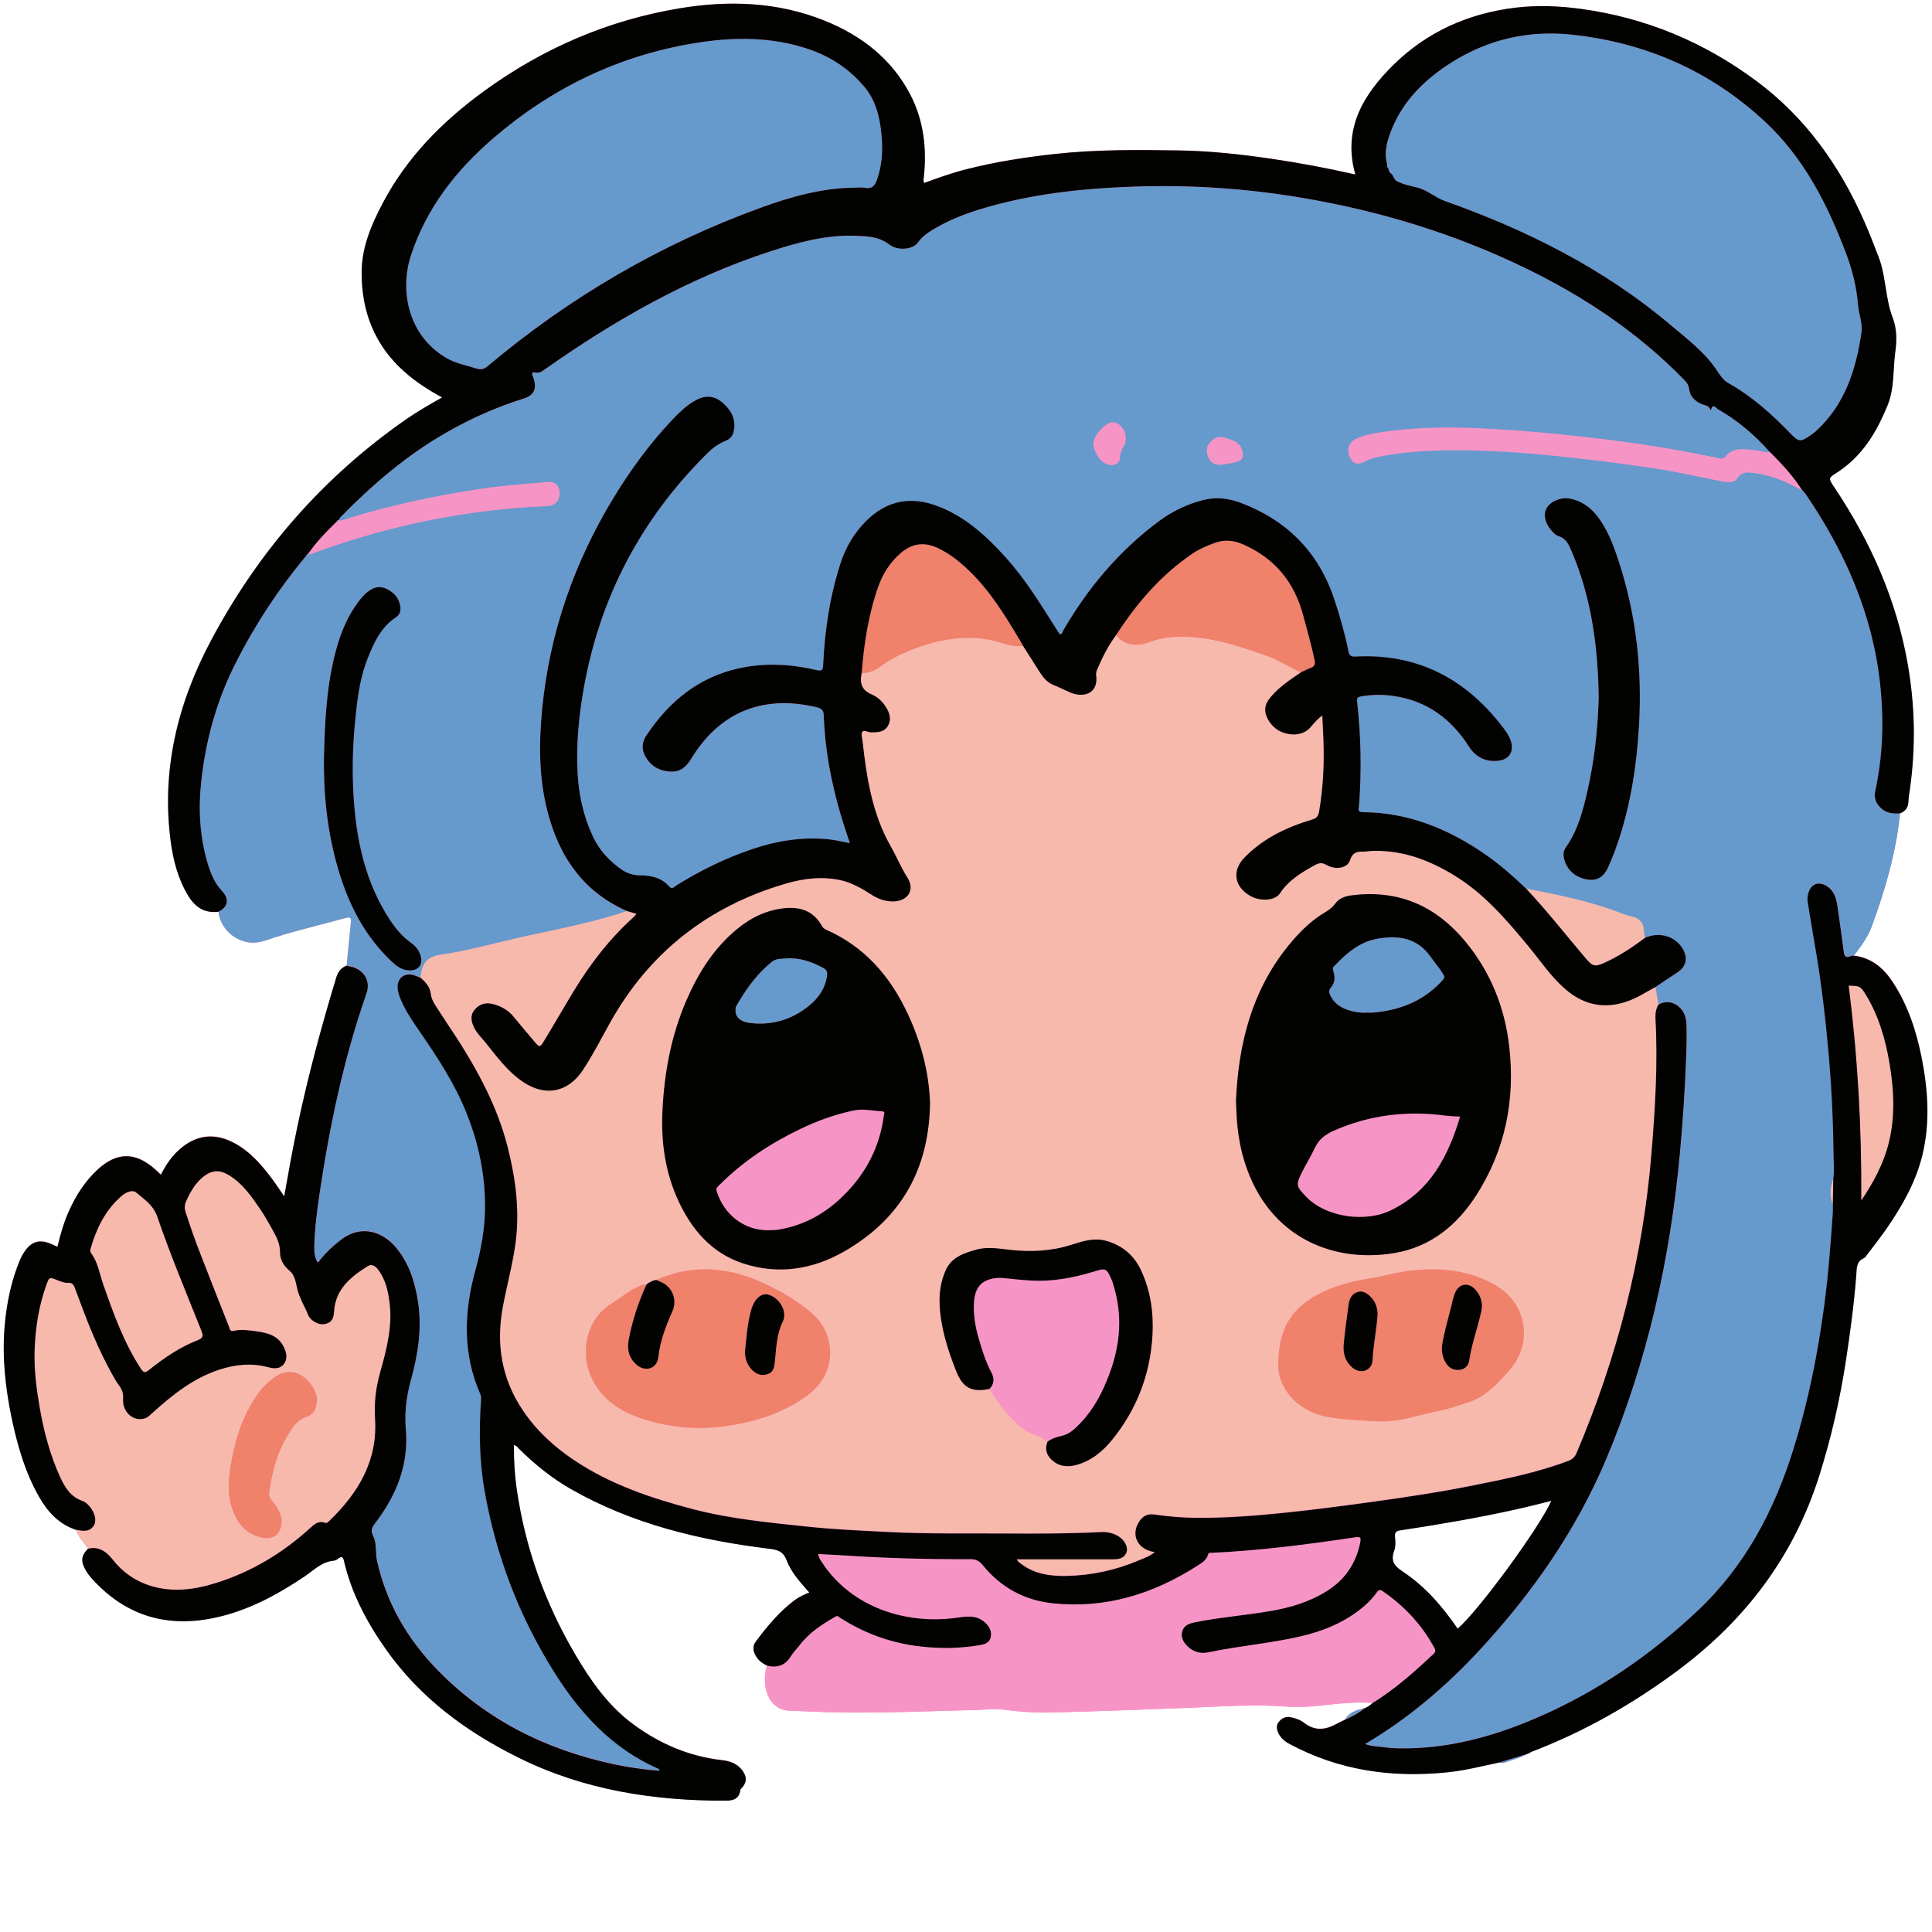 <svg xmlns="http://www.w3.org/2000/svg" xmlns:xlink="http://www.w3.org/1999/xlink" width="500" zoomAndPan="magnify" viewBox="0 0 375 375" height="500" preserveAspectRatio="xMidYMid meet" version="1.2"><defs><clipPath id="424c8c4521"><path d="M 0 0 L 375 0 L 375 349.5 L 0 349.5 Z M 0 0 "/></clipPath><clipPath id="09b879203e"><path d="M 0 0 L 375 0 L 375 349.5 L 0 349.5 Z M 0 0 "/></clipPath></defs><g id="962846d607"><g clip-rule="nonzero" clip-path="url(#424c8c4521)"><path style=" stroke:none;fill-rule:nonzero;fill:#f794c6;fill-opacity:1;" d="M 373.016 205.309 C 371.977 200.07 370.34 195.047 367.379 190.547 C 365.582 187.812 363.238 185.84 359.848 185.441 C 361.23 183.66 362.547 181.867 363.344 179.688 C 365.941 172.602 368.035 165.395 368.793 157.855 C 369.84 157.449 370.371 156.711 370.41 155.559 C 370.438 154.73 370.586 153.898 370.707 153.07 C 371.848 145.008 371.684 136.949 370.285 128.941 C 368.102 116.438 363.062 105.098 356.035 94.59 C 354.828 92.793 354.828 92.801 356.59 91.68 C 357.012 91.41 357.418 91.109 357.82 90.812 C 361.977 87.672 364.445 83.363 366.367 78.641 C 367.734 75.285 367.387 71.719 367.863 68.258 C 368.18 65.977 368.164 63.75 367.328 61.582 C 366.656 59.855 366.367 58.059 366.066 56.23 C 365.711 54.102 365.422 51.945 364.637 49.895 C 363.738 47.551 362.832 45.227 361.824 42.93 C 357.066 32.133 350.41 22.762 340.859 15.676 C 330.75 8.172 319.469 3.449 306.941 1.727 C 302.66 1.137 298.402 0.961 294.105 1.48 C 285.008 2.59 276.992 6.152 270.48 12.555 C 264.617 18.324 260.543 24.988 263.062 33.859 C 257.676 32.629 252.234 31.609 246.754 30.805 C 240.867 29.941 234.965 29.289 229.023 29.191 C 220.949 29.059 212.871 28.984 204.801 29.867 C 199.027 30.496 193.309 31.379 187.684 32.809 C 184.855 33.523 182.105 34.488 179.391 35.496 C 179.129 35.098 179.262 34.766 179.293 34.441 C 179.906 28.828 179.277 23.355 176.664 18.332 C 173.043 11.383 167.148 6.852 159.984 3.977 C 150.918 0.344 141.488 0.016 131.973 1.59 C 118.031 3.895 105.379 9.355 93.969 17.656 C 85.875 23.539 78.957 30.52 74.254 39.457 C 72.039 43.66 70.18 48.059 70.18 52.914 C 70.172 60.461 72.691 66.988 78.449 72.113 C 80.641 74.062 83.07 75.645 85.805 77.133 C 83.398 78.492 81.148 79.77 79.027 81.234 C 62.832 92.441 50.242 106.887 41.004 124.195 C 34.488 136.406 31.262 149.422 33.129 163.367 C 33.621 167.062 34.574 170.656 36.547 173.898 C 37.215 174.988 38.008 175.84 38.977 176.379 C 39.945 176.914 41.066 177.137 42.398 176.984 C 42.598 178.582 43.344 179.988 44.441 181.039 C 44.594 181.191 44.766 181.332 44.934 181.469 C 45.754 182.121 46.73 182.59 47.801 182.836 C 49.953 183.328 51.75 182.438 53.711 181.832 C 58.129 180.465 62.656 179.41 67.113 178.176 C 68.043 177.922 68.195 178.207 68.105 179.027 C 67.812 181.809 67.559 184.586 67.289 187.367 C 66.238 187.773 65.629 188.543 65.301 189.625 C 62.395 199.18 59.797 208.816 57.738 218.594 C 56.801 223.031 56 227.5 55.18 232.164 C 54.387 231.02 53.734 230.004 53.027 229.047 C 50.949 226.234 48.723 223.578 45.586 221.863 C 41.684 219.73 38.016 220.176 34.727 223.164 C 33.25 224.508 32.16 226.117 31.246 227.953 C 30.77 227.516 30.355 227.102 29.914 226.727 C 26.203 223.531 22.691 223.578 19.062 226.863 C 16.605 229.098 14.852 231.824 13.477 234.82 C 12.43 237.094 11.746 239.488 11.164 241.953 C 10.777 241.777 10.48 241.633 10.18 241.492 C 7.719 240.363 6.043 240.848 4.621 243.121 C 4.352 243.543 4.102 243.98 3.906 244.441 C 2.188 248.566 1.301 252.891 0.918 257.328 C 0.402 263.258 1.039 269.117 2.215 274.906 C 3.332 280.398 4.836 285.781 7.672 290.684 C 9.324 293.539 11.492 295.867 14.746 296.941 C 14.852 297.301 14.996 297.633 15.176 297.945 C 15.695 298.898 16.457 299.699 17.074 300.59 C 16.305 301.355 15.934 302.055 15.973 302.848 C 15.996 303.324 16.16 303.828 16.465 304.422 C 16.773 305.012 17.148 305.582 17.586 306.078 C 23.953 313.328 31.891 315.941 41.312 314.043 C 47.875 312.723 53.648 309.621 59.145 305.926 C 60.918 304.727 62.457 303.078 64.785 302.891 C 65.102 302.871 65.422 302.66 65.684 302.461 C 66.305 301.977 66.582 302.156 66.746 302.871 C 68.211 309.242 71.234 314.895 74.977 320.188 C 81.676 329.656 90.73 336.262 101.031 341.305 C 113.566 347.449 126.953 349.477 140.75 349.477 C 142.125 349.477 143.492 349.238 143.684 347.418 C 143.699 347.242 143.906 347.082 144.047 346.926 C 144.914 345.922 144.984 344.992 144.262 343.855 C 143.293 342.336 141.746 341.781 140.094 341.598 C 133.703 340.883 128.008 338.395 122.887 334.625 C 118.016 331.031 114.602 326.125 111.59 320.984 C 105.781 311.086 101.961 300.441 100.309 289.07 C 99.891 286.234 99.723 283.363 99.754 280.438 C 100.324 280.559 100.523 280.961 100.809 281.234 C 103.836 284.215 107.117 286.871 110.812 288.984 C 122.727 295.781 135.762 298.906 149.227 300.559 C 150.848 300.758 152 300.996 152.684 302.816 C 153.582 305.188 155.359 307.109 157.082 309.059 C 156.035 309.496 155.074 309.926 154.238 310.555 C 151.254 312.801 148.902 315.633 146.699 318.59 C 145.914 319.641 146.234 320.738 146.945 321.738 C 147.441 322.445 148.156 322.883 148.902 323.266 C 148.465 324.473 148.379 325.723 148.52 326.984 C 148.855 330.008 150.656 331.953 153.152 332.043 C 154.66 332.105 156.168 332.152 157.672 332.223 C 168.316 332.711 178.945 332.152 189.582 331.906 C 191.344 331.867 193.109 331.59 194.855 331.844 C 198.059 332.305 201.289 332.473 204.5 332.391 C 213.414 332.152 222.332 331.828 231.246 331.469 C 237.227 331.23 243.203 330.793 249.199 331.223 C 251.66 331.398 254.133 331.328 256.602 331.039 C 257.406 330.938 258.223 330.848 259.039 330.762 C 261.473 330.508 263.918 330.363 266.371 330.539 C 266.277 330.641 266.168 330.73 266.07 330.816 C 265.938 330.922 265.801 331.023 265.656 331.113 C 265.402 331.277 265.125 331.414 264.848 331.547 C 264.664 331.59 264.48 331.629 264.293 331.684 C 263.012 332.012 261.82 332.496 261.066 333.75 C 260.391 334.078 259.715 334.41 259.043 334.754 C 257.023 335.801 255.086 335.859 253.195 334.395 C 252.406 333.781 251.438 333.434 250.43 333.258 C 249.5 333.098 248.77 333.504 248.223 334.18 C 247.688 334.832 247.809 335.602 248.141 336.32 C 248.57 337.273 249.34 337.926 250.238 338.41 C 259.883 343.617 270.203 345.07 280.996 343.957 C 284.414 343.602 287.742 342.742 291.094 342.035 C 291.387 342.281 291.715 342.242 292.047 342.129 C 292.438 341.996 292.84 341.867 293.238 341.734 C 293.539 341.637 293.828 341.543 294.129 341.438 C 294.875 341.176 295.605 340.883 296.305 340.516 C 296.434 340.445 296.574 340.383 296.703 340.309 C 296.703 340.309 296.68 340.332 296.68 340.332 C 296.68 340.332 296.758 340.262 296.75 340.262 C 296.973 340.145 297.188 340.016 297.418 339.922 C 307.531 336.047 316.832 330.746 325.547 324.289 C 338.781 314.473 348.227 302.023 353.184 286.242 C 355.453 279.008 357.137 271.652 358.289 264.172 C 359.141 258.633 359.887 253.082 360.316 247.5 C 360.418 246.18 360.27 244.812 361.824 244.145 C 362.102 244.02 362.285 243.668 362.484 243.398 C 363.723 241.762 365.004 240.156 366.168 238.469 C 369.227 234.043 371.883 229.406 373.16 224.113 C 374.668 217.832 374.242 211.559 373.016 205.309 Z M 270.625 300.949 C 270.949 300.082 270.828 299.121 270.766 298.207 C 270.711 297.395 271.004 297.156 271.797 297.039 C 279.242 295.926 286.66 294.645 294.008 293.031 C 296.367 292.516 298.703 291.902 301.109 291.32 C 298.793 296.535 287.066 312.547 282.938 316.133 C 279.98 311.824 276.59 307.875 272.203 304.996 C 270.496 303.875 269.926 302.824 270.625 300.949 Z M 270.625 300.949 "/></g><path style=" stroke:none;fill-rule:nonzero;fill:#f7b9ac;fill-opacity:1;" d="M 21.809 302.594 C 23.676 304.996 26.027 306.723 28.934 307.676 C 33.336 309.129 37.68 308.543 41.949 307.207 C 48.828 305.051 54.871 301.402 60.195 296.562 C 61.012 295.828 61.816 295.066 63.078 295.535 C 63.457 295.672 63.707 295.375 63.945 295.145 C 69.551 289.738 73.324 283.484 72.801 275.359 C 72.602 272.273 72.953 269.285 73.793 266.32 C 75.039 261.898 76.215 257.453 75.613 252.773 C 75.32 250.488 74.82 248.266 73.395 246.387 C 72.871 245.703 72.18 245.195 71.348 245.727 C 68.043 247.82 65.086 250.203 64.832 254.562 C 64.785 255.418 64.617 256.277 63.762 256.707 C 62.832 257.176 61.887 257.039 61.012 256.492 C 60.504 256.176 60.051 255.754 59.828 255.219 C 59.145 253.52 58.152 251.969 57.707 250.156 C 57.406 248.934 57.301 247.531 56.254 246.66 C 55.078 245.68 54.348 244.473 54.355 243 C 54.363 241.355 53.664 240.027 52.918 238.691 C 52.188 237.387 51.457 236.062 50.621 234.82 C 48.859 232.223 47.086 229.613 44.289 227.969 C 42.527 226.941 41.012 227.102 39.422 228.391 C 37.879 229.645 36.957 231.305 36.148 233.07 C 35.816 233.793 35.773 234.445 36.02 235.219 C 36.879 237.953 37.848 240.641 38.883 243.312 C 40.715 248.035 42.574 252.746 44.434 257.445 C 44.594 257.852 44.602 258.473 45.387 258.281 C 46.887 257.914 48.406 258.188 49.883 258.391 C 51.98 258.672 54.016 259.219 55.07 261.383 C 55.609 262.488 55.887 263.672 55.094 264.719 C 54.332 265.715 53.172 265.625 52.09 265.332 C 48.82 264.465 45.625 264.785 42.457 265.84 C 37.363 267.535 33.32 270.828 29.414 274.355 C 29.016 274.715 28.648 275.102 28.094 275.27 C 25.934 275.938 23.723 274.086 23.898 271.477 C 23.973 270.34 23.652 269.578 23.035 268.773 C 22.762 268.41 22.531 268.012 22.301 267.613 C 19.07 262.098 16.812 256.152 14.621 250.18 C 14.344 249.434 14.137 248.875 13.113 248.941 C 12.445 248.988 11.73 248.66 11.07 248.406 C 9.578 247.828 9.555 247.797 9.004 249.336 C 7.512 253.457 6.852 257.734 6.711 262.098 C 6.59 265.875 7.082 269.609 7.727 273.309 C 8.543 277.941 9.742 282.48 11.723 286.766 C 12.629 288.73 13.754 290.504 15.965 291.273 C 16.559 291.48 17.035 291.926 17.441 292.418 C 18.449 293.637 18.801 295.199 18.172 296.125 C 17.336 297.348 16.082 297.125 14.867 296.91 C 14.828 296.902 14.781 296.895 14.742 296.887 C 14.852 297.246 14.996 297.578 15.176 297.895 C 15.695 298.844 16.457 299.645 17.074 300.535 C 18.801 300.105 20.418 300.805 21.809 302.594 Z M 44.918 283.656 C 45.848 278.617 47.453 273.871 50.645 269.762 C 51.32 268.887 52.172 268.227 53.02 267.543 C 56.438 264.785 59.727 267.09 61.02 269.832 C 61.32 270.469 61.566 271.152 61.52 271.891 C 61.379 273.266 61.094 274.469 59.496 275 C 57.484 275.668 56.5 277.457 55.508 279.164 C 53.617 282.441 52.766 286.051 52.242 289.762 C 52.148 290.406 52.434 290.844 52.824 291.328 C 53.973 292.738 54.977 294.246 54.555 296.219 C 54.188 297.961 52.91 298.801 51.137 298.5 C 48.023 297.977 46.23 295.949 45.18 293.168 C 44.012 290.043 44.324 286.855 44.918 283.656 Z M 320.152 192.191 C 318.984 192.859 317.832 193.551 316.57 194.055 C 311.836 195.984 307.547 195.246 303.73 191.898 C 300.969 189.48 298.941 186.422 296.629 183.621 C 292.398 178.52 288.121 173.508 282.379 169.965 C 277.551 166.992 272.449 165.035 266.691 165.121 C 265.938 165.129 265.188 165.289 264.441 165.273 C 263.203 165.25 262.449 165.574 262.012 166.949 C 261.527 168.484 259.254 168.898 257.43 167.855 C 256.609 167.387 256.016 167.438 255.254 167.863 C 252.645 169.305 250.113 170.789 248.398 173.391 C 247.484 174.789 244.695 174.957 242.828 173.965 C 239.578 172.23 238.984 169.035 241.543 166.418 C 245.172 162.699 249.715 160.535 254.617 159.074 C 255.457 158.832 255.848 158.477 256.016 157.508 C 256.922 152.281 257.07 147.035 256.777 141.75 C 256.723 140.852 256.684 139.945 256.633 138.863 C 255.672 139.539 255.055 140.309 254.418 141.059 C 253.18 142.535 251.09 142.934 248.898 142.121 C 247.062 141.445 245.504 139.355 245.559 137.648 C 245.586 136.621 246.133 135.844 246.77 135.102 C 247.586 134.156 248.516 133.348 249.492 132.598 C 250.469 131.852 251.488 131.168 252.512 130.469 C 251.684 130.148 250.891 129.738 250.098 129.324 C 248.793 128.625 247.5 127.883 246.086 127.383 C 241.516 125.762 236.926 124.156 232.07 123.711 C 228.949 123.418 225.812 123.543 222.809 124.711 C 220.395 125.652 217.836 125 216.605 123.234 C 215.051 125.324 213.891 127.637 212.887 130.023 C 212.762 130.324 212.672 130.684 212.715 130.992 C 213.254 134.609 210.273 135.562 207.566 134.34 C 206.508 133.863 205.477 133.348 204.387 132.91 C 203.277 132.465 202.496 131.551 201.848 130.555 C 200.742 128.832 199.66 127.105 198.559 125.379 C 197.539 125.484 196.547 125.363 195.57 125.125 C 195.246 125.047 194.926 124.949 194.602 124.848 C 188.82 122.973 183.203 123.797 177.672 125.824 C 175.188 126.73 172.82 127.898 170.691 129.484 C 169.641 130.277 168.469 130.609 167.195 130.676 C 166.809 132.527 167.156 133.941 169.133 134.762 C 170.359 135.277 171.352 136.254 172.043 137.441 C 172.691 138.547 172.988 139.715 172.289 140.891 C 171.559 142.113 170.309 142.133 169.07 142.133 C 168.461 142.133 167.664 141.598 167.324 142.02 C 167.035 142.379 167.301 143.211 167.371 143.824 C 168.156 150.934 169.254 157.984 172.867 164.305 C 173.996 166.285 174.855 168.406 176.094 170.348 C 177.617 172.73 176.148 174.941 173.25 174.949 C 171.746 174.957 170.375 174.449 169.117 173.645 C 167.316 172.5 165.488 171.402 163.391 170.895 C 159.656 170.004 155.965 170.465 152.363 171.523 C 137.406 175.926 126 184.832 118.367 198.48 C 116.633 201.582 115.031 204.754 113.066 207.719 C 110.223 211.996 105.863 212.887 101.559 210.039 C 98.5 208.012 96.395 205.062 94.129 202.266 C 93.422 201.391 92.59 200.598 92.062 199.586 C 91.445 198.402 91.145 197.152 92.031 196.039 C 92.914 194.926 94.129 194.488 95.621 194.871 C 97.219 195.285 98.562 196.023 99.625 197.305 C 100.984 198.949 102.344 200.594 103.734 202.211 C 104.695 203.324 104.773 203.332 105.57 202.012 C 107.523 198.793 109.391 195.531 111.344 192.32 C 114.57 187 118.359 182.113 123.004 177.938 C 123.148 177.805 123.266 177.645 123.512 177.367 C 122.797 177.16 122.211 176.984 121.621 176.809 C 115.648 178.844 109.477 180.062 103.32 181.395 C 102.445 181.586 101.559 181.777 100.684 181.969 C 95.711 183.082 90.809 184.504 85.75 185.227 C 84.844 185.355 84.129 185.555 83.562 185.863 C 82.309 186.539 81.777 187.707 81.562 189.688 C 82.547 190.508 83.43 191.422 83.574 192.758 C 83.668 193.582 83.977 194.277 84.406 194.949 C 85.199 196.176 85.98 197.414 86.797 198.617 C 91.84 206.121 96.34 213.895 98.562 222.762 C 100.094 228.883 100.891 235.051 100.016 241.379 C 99.445 245.527 98.324 249.551 97.562 253.652 C 96.227 260.863 97.34 267.605 101.492 273.734 C 104.156 277.672 107.617 280.828 111.543 283.441 C 118.5 288.062 126.277 290.695 134.285 292.809 C 141.688 294.758 149.266 295.465 156.828 296.266 C 161.984 296.809 167.172 297.023 172.352 297.293 C 180.074 297.691 187.801 297.531 195.531 297.586 C 201.566 297.633 207.598 297.617 213.629 297.309 C 214.883 297.246 216.051 297.477 217.113 298.152 C 218.273 298.891 218.98 300.234 218.633 301.211 C 218.18 302.477 217.051 302.57 215.945 302.578 C 213.141 302.594 210.324 302.586 207.52 302.586 C 204.156 302.586 200.781 302.586 197.328 302.586 C 197.598 303.121 197.969 303.324 198.289 303.559 C 200.91 305.512 203.977 305.887 207.074 305.816 C 211.895 305.711 216.566 304.695 221.016 302.809 C 222.062 302.363 223.168 301.992 224.137 301.18 C 220.793 300.766 219.355 297.816 221.133 295.211 C 221.809 294.223 222.699 293.707 224.023 293.898 C 226.672 294.285 229.348 294.516 232.031 294.535 C 237.734 294.59 243.406 294.16 249.078 293.586 C 254.809 292.992 260.527 292.242 266.238 291.457 C 272.809 290.559 279.367 289.566 285.875 288.262 C 292.117 287.012 298.363 285.773 304.344 283.5 C 305.145 283.195 305.641 282.766 305.988 281.965 C 313.883 263.379 318.863 244.066 320.523 223.922 C 321.242 215.16 321.789 206.391 321.305 197.59 C 321.25 196.645 321.398 195.754 321.875 194.934 C 321.684 193.797 321.48 192.668 321.289 191.531 C 320.938 191.746 320.543 191.969 320.152 192.191 Z M 156.664 270.883 C 152.199 274.141 147.098 275.828 141.695 276.688 C 136.023 277.594 130.434 277.219 124.953 275.469 C 120.438 274.023 116.672 271.645 114.68 267.105 C 112.551 262.238 113.949 255.902 118.691 253.027 C 120.266 252.078 121.656 250.832 123.316 250.02 C 123.734 249.812 124.148 249.574 124.594 249.441 C 124.855 249.367 125.141 249.328 125.43 249.367 C 125.531 249.273 125.641 249.188 125.738 249.098 C 126.262 248.812 126.77 248.473 127.391 248.445 C 134.547 245.281 141.586 245.926 148.504 249.195 C 151.801 250.754 154.93 252.582 157.711 255.016 C 162.098 258.844 162.777 266.43 156.664 270.883 Z M 163.996 242.82 C 157.781 246.426 150.984 247.516 144.023 245.156 C 138.082 243.145 134.277 238.676 131.703 233.152 C 129.09 227.555 128.266 221.609 128.582 215.445 C 128.953 208.07 130.305 200.922 133.238 194.141 C 135.523 188.879 138.52 184.074 143.023 180.355 C 145.766 178.09 148.855 176.594 152.406 176.27 C 155.414 175.992 157.965 176.895 159.508 179.711 C 159.703 180.062 159.961 180.293 160.316 180.449 C 167.734 183.711 172.691 189.371 176.078 196.566 C 178.746 202.227 180.32 208.148 180.5 214.125 C 180.328 226.988 174.828 236.539 163.996 242.82 Z M 223.684 259.281 C 223.238 266.789 220.648 273.527 215.922 279.395 C 214.055 281.711 211.809 283.578 208.852 284.363 C 207.246 284.785 205.676 284.668 204.34 283.539 C 203.172 282.559 202.719 281.328 203.316 279.84 C 201.855 278.641 199.914 278.371 198.422 277.18 C 197.762 276.652 197.145 276.09 196.562 275.5 C 195.684 274.617 194.895 273.664 194.148 272.672 C 193.656 272.012 193.18 271.328 192.727 270.637 C 192.496 270.293 192.273 269.938 192.051 269.586 C 191.418 269.715 190.852 269.793 190.32 269.809 C 189.969 269.816 189.645 269.801 189.328 269.754 C 188.859 269.688 188.445 269.555 188.055 269.363 C 187.801 269.234 187.555 269.07 187.332 268.871 C 186.656 268.289 186.102 267.414 185.625 266.207 C 183.98 262.051 182.613 257.812 182.383 253.289 C 182.266 250.953 182.613 248.695 183.559 246.562 C 184.703 243.973 187.125 243.215 189.559 242.539 C 191.758 241.922 193.98 242.375 196.168 242.605 C 200.113 243.023 203.969 242.859 207.781 241.656 C 210.082 240.926 212.379 240.148 214.852 240.879 C 217.926 241.785 220.133 243.684 221.484 246.57 C 223.367 250.609 223.945 254.895 223.684 259.281 Z M 240.391 220.297 C 240.078 218.188 239.977 216.051 239.898 213.602 C 240.375 202.406 243.082 191.676 250.789 182.684 C 252.652 180.508 254.711 178.551 257.184 177.086 C 257.977 176.617 258.652 176.094 259.23 175.316 C 260.199 174.012 261.789 173.82 263.289 173.676 C 271.988 172.852 278.934 176.109 284.43 182.766 C 289.309 188.672 292.047 195.5 292.922 203.043 C 294.121 213.387 292.207 223.125 286.559 231.965 C 282.824 237.801 277.676 242.016 270.734 243.199 C 258.16 245.332 245.227 239.672 241.121 223.977 C 240.809 222.77 240.578 221.535 240.391 220.297 Z M 293.078 265.824 C 290.703 268.543 288.312 271.215 284.652 272.305 C 282.848 272.844 281.086 273.512 279.227 273.863 C 275.824 274.508 272.555 275.746 269.027 275.883 C 267.254 275.953 265.516 275.762 263.77 275.668 C 261.734 275.555 259.699 275.398 257.676 275.023 C 251.258 273.816 248.039 268.895 248.109 265.023 C 248.109 257.504 251.027 253.883 255.648 251.355 C 258.961 249.543 262.566 248.652 266.262 248.082 C 268.699 247.707 271.059 246.961 273.516 246.668 C 279.473 245.965 285.199 246.438 290.48 249.602 C 296.336 253.098 297.559 260.684 293.078 265.824 Z M 125.445 249.367 Z M 296.172 172.43 C 299.234 173.008 302.277 173.613 305.297 174.344 C 306.805 174.711 308.301 175.109 309.793 175.547 C 311.285 175.992 312.758 176.484 314.219 177.039 C 314.965 177.316 315.703 177.645 316.48 177.785 C 318.238 178.098 319.062 179.113 319.105 180.863 C 319.113 181.23 319.262 181.594 319.344 181.961 C 316.84 183.852 314.234 185.586 311.367 186.867 C 309.547 187.691 309.102 187.559 307.816 186.055 C 303.945 181.508 300.27 176.793 296.172 172.43 Z M 355.438 230.012 C 355.527 229.582 355.676 229.16 355.859 228.73 C 355.82 230.449 355.789 232.172 355.762 233.891 C 355.445 233.023 355.285 232.164 355.289 231.297 C 355.289 230.871 355.344 230.441 355.438 230.012 Z M 17.641 243.168 C 17.512 243 17.496 242.668 17.559 242.445 C 18.609 238.738 20.199 235.328 23.051 232.633 C 23.773 231.949 24.551 231.281 25.695 231.188 C 25.879 231.242 26.172 231.242 26.34 231.387 C 27.965 232.77 29.762 233.891 30.531 236.148 C 33.09 243.652 36.18 250.961 39.105 258.328 C 39.531 259.379 39.359 259.75 38.27 260.18 C 34.82 261.531 31.789 263.633 28.902 265.922 C 28.133 266.535 27.832 266.422 27.324 265.637 C 24.012 260.57 22.016 254.941 20.031 249.289 C 19.316 247.223 19.031 244.98 17.641 243.168 Z M 361.277 233.031 C 361.379 219.047 360.594 205.152 358.828 191.309 C 361.008 191.367 361.18 191.438 362.23 193.18 C 364.676 197.227 365.965 201.699 366.75 206.305 C 367.633 211.488 367.902 216.695 366.613 221.855 C 365.59 225.934 363.613 229.559 361.277 233.031 Z M 361.277 233.031 "/><path style=" stroke:none;fill-rule:nonzero;fill:#f0816a;fill-opacity:1;" d="M 45.195 293.168 C 44.012 290.035 44.324 286.848 44.918 283.656 C 45.848 278.617 47.453 273.871 50.645 269.762 C 51.32 268.887 52.172 268.227 53.02 267.543 C 56.438 264.785 59.727 267.09 61.02 269.832 C 61.32 270.469 61.566 271.152 61.52 271.891 C 61.379 273.266 61.094 274.469 59.496 275 C 57.484 275.668 56.5 277.457 55.508 279.164 C 53.617 282.441 52.766 286.051 52.242 289.762 C 52.148 290.406 52.434 290.844 52.824 291.328 C 53.973 292.738 54.977 294.246 54.555 296.219 C 54.188 297.961 52.91 298.801 51.137 298.5 C 48.039 297.984 46.246 295.957 45.195 293.168 Z M 293.078 265.824 C 290.703 268.543 288.312 271.215 284.652 272.305 C 282.848 272.844 281.086 273.512 279.227 273.863 C 275.824 274.508 272.555 275.746 269.027 275.883 C 267.254 275.953 265.516 275.762 263.77 275.668 C 261.734 275.555 259.699 275.398 257.676 275.023 C 251.258 273.816 248.039 268.895 248.109 265.023 C 248.109 257.504 251.027 253.883 255.648 251.355 C 258.961 249.543 262.566 248.652 266.262 248.082 C 268.699 247.707 271.059 246.961 273.516 246.668 C 279.473 245.965 285.199 246.438 290.48 249.602 C 296.336 253.098 297.559 260.684 293.078 265.824 Z M 267.391 255.18 C 267.383 254.035 267.07 252.781 266.125 251.801 C 265.453 251.109 264.641 250.473 263.594 250.754 C 262.457 251.062 261.934 252.016 261.781 253.098 C 261.41 255.691 261.059 258.297 260.812 260.906 C 260.645 262.637 261.09 264.258 262.473 265.438 C 264.062 266.797 266.293 266.082 266.398 264.055 C 266.555 261.137 267.16 258.281 267.391 255.18 Z M 286.504 250.473 C 285.074 248.742 283.125 249.059 282.34 251.156 C 282.047 251.93 281.895 252.754 281.695 253.559 C 281.012 256.254 280.219 258.926 279.879 261.391 C 279.844 262.773 280.133 263.758 280.719 264.656 C 281.316 265.586 282.203 266 283.285 265.883 C 284.391 265.77 285.039 265.031 285.191 264.012 C 285.691 260.754 286.844 257.668 287.543 254.465 C 287.852 253.012 287.465 251.629 286.504 250.473 Z M 156.664 270.883 C 152.199 274.141 147.098 275.828 141.695 276.688 C 136.023 277.594 130.434 277.219 124.953 275.469 C 120.438 274.023 116.672 271.645 114.68 267.105 C 112.551 262.238 113.949 255.902 118.691 253.027 C 120.266 252.078 121.656 250.832 123.316 250.02 C 123.734 249.812 124.148 249.574 124.594 249.441 C 124.855 249.367 125.141 249.328 125.43 249.367 C 125.43 249.367 125.422 249.371 125.422 249.371 C 125.422 249.371 125.438 249.367 125.438 249.367 C 123.863 252.789 122.711 256.348 122.004 260.047 C 121.641 261.961 122.066 263.648 123.586 264.926 C 125.324 266.383 127.5 265.637 127.754 263.418 C 128.113 260.254 129.211 257.359 130.496 254.504 C 131.34 252.621 130.742 250.418 129.066 249.258 C 128.559 248.906 127.945 248.703 127.383 248.438 C 134.539 245.273 141.578 245.918 148.496 249.188 C 151.793 250.746 154.922 252.574 157.703 255.012 C 162.098 258.844 162.777 266.43 156.664 270.883 Z M 149.219 251.316 C 147.766 250.879 146.406 252.07 145.773 254.336 C 145.766 254.371 145.766 254.418 145.754 254.457 C 145.051 257 144.867 259.617 144.59 262.391 C 144.621 263.703 145 265.047 146.129 266.062 C 147.043 266.883 148.121 267.137 149.258 266.605 C 150.18 266.176 150.285 265.262 150.379 264.379 C 150.664 261.707 150.703 259.035 151.938 256.492 C 152.883 254.578 151.309 251.945 149.219 251.316 Z M 254.34 129.656 C 255.227 129.363 255.309 128.809 255.133 128.012 C 254.504 125.125 253.711 122.273 252.941 119.418 C 251.23 112.992 247.449 108.383 241.336 105.68 C 239.492 104.867 237.672 104.664 235.75 105.379 C 234.297 105.926 232.852 106.5 231.57 107.367 C 225.391 111.531 220.648 117.047 216.637 123.242 C 217.867 125.008 220.426 125.66 222.84 124.719 C 225.844 123.543 228.98 123.426 232.098 123.719 C 236.957 124.164 241.543 125.77 246.117 127.391 C 247.531 127.891 248.816 128.633 250.129 129.332 C 250.914 129.754 251.707 130.156 252.543 130.477 C 253.125 130.199 253.711 129.863 254.34 129.656 Z M 197.914 124.203 C 195.102 119.504 192.258 114.824 188.301 110.969 C 186.41 109.129 184.379 107.453 181.949 106.332 C 179.324 105.117 176.949 105.473 174.758 107.398 C 172.719 109.188 171.328 111.379 170.445 113.902 C 168.539 119.332 167.68 124.969 167.234 130.684 C 168.508 130.613 169.668 130.285 170.73 129.492 C 172.852 127.902 175.227 126.738 177.707 125.832 C 183.242 123.812 188.867 122.98 194.641 124.855 C 194.961 124.957 195.277 125.055 195.609 125.133 C 196.586 125.371 197.574 125.492 198.598 125.387 C 198.359 124.992 198.145 124.594 197.914 124.203 Z M 125.445 249.367 C 125.445 249.367 125.438 249.371 125.438 249.371 M 125.754 249.098 C 125.656 249.188 125.547 249.273 125.445 249.367 "/><path style=" stroke:none;fill-rule:nonzero;fill:#f794c6;fill-opacity:1;" d="M 266.375 330.531 C 263.918 330.355 261.48 330.5 259.043 330.754 C 258.23 330.84 257.422 330.93 256.609 331.031 C 254.141 331.324 251.668 331.391 249.207 331.215 C 243.211 330.785 237.242 331.223 231.254 331.461 C 222.34 331.82 213.422 332.145 204.508 332.383 C 201.289 332.465 198.066 332.297 194.863 331.836 C 193.117 331.582 191.352 331.859 189.59 331.898 C 178.953 332.145 168.324 332.695 157.68 332.215 C 156.172 332.145 154.668 332.09 153.16 332.035 C 150.664 331.938 148.863 329.992 148.527 326.977 C 148.387 325.715 148.473 324.465 148.91 323.258 C 150.941 323.727 152.508 323.176 153.59 321.309 C 154.008 320.594 154.66 320.02 155.16 319.352 C 157.027 316.855 159.578 315.219 162.223 313.699 C 162.574 313.496 162.762 313.75 162.992 313.898 C 167.848 317.039 173.168 318.934 178.898 319.551 C 182.613 319.949 186.348 319.902 190.043 319.289 C 191.051 319.121 192.098 318.867 192.32 317.645 C 192.535 316.461 191.965 315.531 191.09 314.781 C 189.352 313.297 187.383 313.727 185.371 313.996 C 175.949 315.227 165.297 312.039 159.539 303.176 C 159.246 302.73 158.902 302.309 158.816 301.578 C 160.676 301.68 162.492 301.754 164.297 301.879 C 172.281 302.402 180.285 302.617 188.285 302.57 C 189.391 302.562 190.082 302.898 190.781 303.762 C 194.293 308.082 198.867 310.57 204.414 311.148 C 214.598 312.207 223.785 309.352 232.293 303.93 C 233.199 303.352 234.191 302.816 234.504 301.641 C 234.613 301.258 234.957 301.348 235.242 301.34 C 244.496 300.918 253.664 299.727 262.812 298.367 C 264.133 298.168 264.262 298.27 263.965 299.645 C 263.109 303.598 260.941 306.664 257.508 308.805 C 254.133 310.91 250.414 312.008 246.516 312.668 C 241.59 313.512 236.594 313.867 231.699 314.895 C 230.648 315.117 229.754 315.539 229.473 316.648 C 229.18 317.777 229.711 318.688 230.484 319.465 C 231.613 320.602 233.059 320.969 234.543 320.656 C 240.398 319.418 246.379 318.941 252.211 317.613 C 256.84 316.562 261.152 314.82 264.801 311.684 C 265.723 310.887 266.555 309.996 267.254 309.004 C 267.645 308.445 267.961 308.492 268.461 308.836 C 272.625 311.707 275.984 315.309 278.406 319.773 C 278.668 320.258 278.695 320.562 278.273 320.961 C 274.562 324.449 270.758 327.844 266.375 330.531 Z M 349.82 95.219 C 348.137 92.508 345.961 90.203 343.746 87.938 C 343.609 87.918 343.484 87.871 343.469 87.711 C 342.578 87.863 341.75 87.449 340.879 87.379 C 338.691 87.203 336.422 86.582 334.746 88.738 C 334.457 89.113 333.973 88.961 333.562 88.883 C 331.758 88.531 329.953 88.184 328.152 87.832 C 319.613 86.172 310.984 85.113 302.336 84.223 C 297.305 83.707 292.262 83.355 287.203 83.109 C 280.535 82.785 273.902 82.918 267.309 83.984 C 265.824 84.223 264.332 84.547 262.988 85.258 C 261.648 85.973 261.312 87.555 262.113 88.969 C 262.758 90.113 263.664 90.266 265.109 89.469 C 265.816 89.082 266.586 88.875 267.359 88.707 C 270.02 88.125 272.719 87.801 275.43 87.617 C 280.203 87.277 284.984 87.324 289.75 87.547 C 295.223 87.801 300.676 88.309 306.117 88.93 C 311.023 89.484 315.91 90.113 320.789 90.844 C 325.219 91.504 329.582 92.5 333.973 93.367 C 335.086 93.59 336.438 93.867 337.152 92.848 C 338.191 91.355 339.504 91.664 340.836 91.848 C 342.457 92.07 344 92.516 345.492 93.102 C 346.113 93.348 346.73 93.621 347.344 93.914 C 347.652 94.059 347.953 94.215 348.25 94.367 C 348.773 94.637 349.297 94.922 349.812 95.219 C 349.82 95.219 349.82 95.219 349.82 95.219 Z M 65.777 100.949 C 65.746 101.219 65.539 101.258 65.324 101.27 C 64.316 102.246 63.332 103.246 62.387 104.281 C 61.449 105.32 60.559 106.395 59.758 107.555 C 59.766 107.555 59.766 107.547 59.773 107.547 C 59.773 107.547 59.766 107.555 59.766 107.555 C 60.25 107.676 60.664 107.445 61.09 107.285 C 74.316 102.414 87.965 99.48 102.027 98.461 C 103.488 98.352 104.957 98.328 106.41 98.223 C 107.938 98.105 108.77 96.949 108.602 95.305 C 108.477 94.121 107.586 93.43 106.301 93.547 C 101.77 93.93 97.234 94.262 92.723 94.965 C 84.082 96.309 75.551 98.105 67.207 100.727 C 67.027 100.781 66.859 100.855 66.684 100.918 C 66.391 101.02 66.082 101.078 65.754 100.934 C 65.754 100.926 65.777 100.949 65.777 100.949 Z M 214.73 90.074 C 216.105 90.613 217.352 90.074 217.398 88.832 C 217.426 88.031 217.652 87.379 218.074 86.742 C 218.402 86.242 218.551 85.68 218.52 85.145 C 218.527 83.34 217.16 81.805 215.773 81.98 C 214.453 82.148 212.434 84.383 212.246 85.883 C 212.062 87.285 213.414 89.551 214.73 90.074 Z M 237.203 90.211 C 237.848 90.09 238.84 89.938 239.809 89.723 C 241.121 89.43 241.492 88.715 241.129 87.434 C 240.637 85.676 239.117 85.406 237.688 84.945 C 236.52 84.566 235.633 85.027 234.898 85.82 C 234.059 86.719 234.098 87.801 234.559 88.852 C 234.98 89.82 235.789 90.281 237.203 90.211 Z M 59.773 107.547 C 59.766 107.547 59.766 107.555 59.758 107.555 C 59.598 107.562 59.52 107.668 59.48 107.812 C 59.574 107.73 59.668 107.645 59.758 107.555 C 59.766 107.555 59.766 107.547 59.773 107.547 Z M 349.82 95.219 C 349.82 95.219 349.812 95.219 349.812 95.219 C 349.797 95.219 349.781 95.219 349.758 95.219 C 349.855 95.305 349.965 95.391 350.066 95.473 C 350.02 95.352 349.98 95.203 349.82 95.219 Z M 209.812 276.121 C 212.387 273.402 214.047 270.141 215.344 266.676 C 217.52 260.871 217.941 254.996 215.992 249.035 C 215.969 248.957 215.961 248.867 215.93 248.789 C 214.738 245.934 214.621 246.133 212.18 246.863 C 208.219 248.051 204.223 248.797 200.074 248.559 C 198.574 248.473 197.078 248.32 195.586 248.16 C 194.711 248.066 193.824 247.969 192.957 248.121 C 190.352 248.566 189.191 250.047 189.039 252.93 C 188.922 255.246 189.289 257.504 189.938 259.719 C 190.598 261.992 191.289 264.266 192.41 266.375 C 193.02 267.512 193.012 268.617 192.051 269.602 C 192.273 269.953 192.496 270.309 192.727 270.652 C 193.18 271.344 193.656 272.027 194.148 272.688 C 194.895 273.68 195.684 274.633 196.562 275.516 C 197.145 276.105 197.762 276.668 198.422 277.195 C 199.914 278.387 201.855 278.656 203.316 279.852 C 204.141 279.246 205.055 278.934 206.062 278.719 C 207.637 278.371 208.742 277.242 209.812 276.121 Z M 90.895 60.523 C 92.309 61.168 93.559 60.746 94.305 59.395 C 94.543 58.957 94.758 58.496 94.918 58.02 C 95.957 54.926 96.965 51.82 98 48.727 C 98.156 48.281 98.125 47.73 98.641 47.391 C 98.832 47.844 98.984 48.273 99.191 48.68 C 99.414 49.125 99.633 49.586 99.922 49.996 C 101.59 52.281 103.996 52.238 105.719 49.832 C 107.707 47.062 108.969 43.898 110.336 40.793 C 111.074 39.129 111.637 37.375 112.637 35.617 C 113.133 36.547 113.496 37.348 113.973 38.051 C 114.547 38.914 115.895 39.297 116.656 38.836 C 117.637 38.246 117.406 37.324 117.07 36.492 C 116.5 35.105 115.957 33.691 115.117 32.422 C 113.035 29.242 110.738 29.32 109.07 32.715 C 107.879 35.156 106.879 37.691 105.758 40.172 C 104.805 42.293 103.828 44.402 102.406 46.547 C 101.805 44.711 101.738 43.051 101.508 41.418 C 101.285 39.828 101.398 38.105 99.914 36.953 C 98.578 35.91 97.488 36.172 96.863 37.73 C 96.602 38.391 96.426 39.082 96.227 39.766 C 94.711 44.988 93.027 50.148 91.102 55.438 C 90.309 53.473 90.18 50.477 90.762 48.199 C 90.906 47.621 91.023 47.055 90.922 46.461 C 90.73 45.309 89.457 44.141 88.395 44.195 C 87.141 44.258 86.867 45.266 86.703 46.215 C 86.035 50.219 86.16 54.141 88.18 57.805 C 88.832 58.965 89.664 59.961 90.895 60.523 Z M 270.082 234.859 C 277.652 231.133 281.102 224.398 283.422 216.719 C 282.379 216.648 281.465 216.641 280.559 216.52 C 273.047 215.527 265.809 216.383 258.844 219.477 C 257.199 220.207 255.965 221.18 255.195 222.832 C 254.473 224.383 253.559 225.836 252.797 227.363 C 251.469 230.004 251.52 230.203 253.625 232.348 C 257.406 236.219 264.941 237.387 270.082 234.859 Z M 171.16 215.699 C 169.332 215.598 167.539 215.16 165.664 215.551 C 162.078 216.312 158.664 217.539 155.375 219.121 C 149.555 221.918 144.223 225.414 139.648 230.004 C 139.32 230.336 138.902 230.574 139.121 231.258 C 140.551 235.766 144.391 238.746 148.926 238.797 C 149.633 238.758 150.355 238.789 151.055 238.684 C 156.234 237.855 160.5 235.387 164.16 231.633 C 168.277 227.402 170.777 222.449 171.551 216.613 C 171.598 216.242 171.906 215.734 171.16 215.699 Z M 171.16 215.699 "/><path style=" stroke:none;fill-rule:nonzero;fill:#6699cc;fill-opacity:1;" d="M 271.027 35.109 C 270.766 34.859 270.582 34.559 270.426 34.234 C 270.383 34.129 270.336 34.027 270.289 33.922 C 270.297 33.922 270.297 33.93 270.297 33.93 C 270.297 33.922 270.297 33.922 270.297 33.914 C 270.836 34.137 271.203 34.449 271.027 35.109 Z M 270.305 33.914 C 270.312 33.336 270.051 32.922 269.551 32.66 C 269.551 32.668 269.551 32.668 269.551 32.676 C 269.543 32.676 269.543 32.668 269.543 32.668 C 269.551 33.23 269.867 33.613 270.305 33.922 C 270.312 33.922 270.312 33.93 270.312 33.93 C 270.305 33.922 270.305 33.914 270.305 33.914 Z M 269.535 32.668 C 269.543 32.668 269.543 32.676 269.543 32.676 C 269.543 32.668 269.543 32.668 269.543 32.66 C 269.66 32.309 269.414 32.078 269.25 31.816 C 269.281 32 269.242 32.215 269.297 32.398 C 269.336 32.5 269.398 32.594 269.535 32.668 Z M 68.758 187.715 C 68.289 187.543 67.781 187.477 67.297 187.359 C 67.566 184.578 67.82 181.801 68.113 179.02 C 68.195 178.191 68.051 177.906 67.121 178.168 C 62.656 179.402 58.137 180.449 53.719 181.824 C 51.758 182.43 49.961 183.32 47.809 182.828 C 46.738 182.582 45.762 182.113 44.941 181.461 C 43.574 180.379 42.637 178.805 42.406 176.977 C 44.227 176.109 44.594 174.527 43.121 172.969 C 41.719 171.477 40.969 169.719 40.391 167.84 C 38.738 162.445 38.469 156.973 39.102 151.375 C 39.992 143.41 42.129 135.852 45.746 128.703 C 49.535 121.223 54.117 114.258 59.488 107.812 C 59.582 107.73 59.676 107.645 59.766 107.555 C 60.25 107.676 60.664 107.445 61.09 107.285 C 74.316 102.414 87.965 99.48 102.027 98.461 C 103.488 98.352 104.957 98.328 106.41 98.223 C 107.938 98.105 108.77 96.949 108.602 95.305 C 108.477 94.121 107.586 93.43 106.301 93.547 C 101.77 93.93 97.234 94.262 92.723 94.965 C 84.082 96.309 75.551 98.105 67.207 100.727 C 67.027 100.781 66.859 100.855 66.684 100.918 C 66.391 101.02 66.082 101.078 65.754 100.934 C 65.859 100.766 65.938 100.566 66.074 100.418 C 72.254 94.105 78.902 88.391 86.605 83.984 C 91.375 81.25 96.371 79.023 101.637 77.379 C 103.637 76.758 104.211 75.527 103.59 73.5 C 103.543 73.34 103.48 73.18 103.414 73.035 C 103.137 72.488 103.32 72.188 103.902 72.32 C 104.719 72.504 105.25 72.059 105.832 71.652 C 119.312 62.168 133.523 54.051 149.266 48.887 C 154.684 47.113 160.184 45.586 165.965 45.777 C 168.27 45.855 170.578 45.91 172.621 47.484 C 174.305 48.773 177.211 48.434 178.168 47.082 C 179.086 45.793 180.336 45.012 181.637 44.258 C 184.25 42.738 187.055 41.617 189.938 40.727 C 199.773 37.676 209.918 36.586 220.156 36.234 C 231.023 35.863 241.812 36.578 252.559 38.383 C 267.715 40.926 282.254 45.34 296.082 52.051 C 307.539 57.613 317.992 64.602 326.922 73.762 C 327.438 74.293 327.77 74.801 327.867 75.582 C 328.031 76.934 328.945 77.809 330.137 78.395 C 330.75 78.691 331.574 78.633 331.926 79.406 C 331.957 79.477 332.066 79.707 332.133 79.453 C 332.496 78.23 333.117 79.262 333.387 79.414 C 335.316 80.504 337.105 81.758 338.789 83.148 C 340.473 84.547 342.035 86.074 343.5 87.73 C 343.5 87.73 343.492 87.723 343.492 87.723 C 343.492 87.73 343.492 87.73 343.492 87.73 C 342.602 87.887 341.773 87.473 340.902 87.402 C 338.715 87.227 336.445 86.602 334.77 88.762 C 334.477 89.137 333.996 88.984 333.586 88.906 C 331.781 88.555 329.977 88.207 328.176 87.855 C 319.637 86.195 311.008 85.137 302.359 84.246 C 297.328 83.73 292.285 83.379 287.227 83.133 C 280.559 82.809 273.926 82.941 267.328 84.008 C 265.848 84.246 264.355 84.566 263.012 85.281 C 261.672 85.996 261.336 87.578 262.133 88.992 C 262.781 90.137 263.688 90.289 265.133 89.492 C 265.84 89.105 266.605 88.898 267.383 88.73 C 270.043 88.148 272.742 87.824 275.453 87.641 C 280.227 87.301 285.008 87.348 289.773 87.57 C 295.242 87.824 300.699 88.332 306.141 88.953 C 311.047 89.508 315.934 90.137 320.812 90.867 C 325.242 91.527 329.605 92.523 333.996 93.391 C 335.109 93.613 336.461 93.891 337.176 92.871 C 338.215 91.379 339.527 91.688 340.859 91.871 C 342.48 92.094 344.023 92.539 345.516 93.125 C 346.137 93.367 346.754 93.645 347.367 93.938 C 347.676 94.082 347.973 94.238 348.273 94.391 C 348.797 94.66 349.32 94.941 349.836 95.242 C 349.82 95.242 349.805 95.242 349.781 95.242 C 349.879 95.328 349.988 95.41 350.086 95.496 C 350.203 95.613 350.34 95.711 350.434 95.848 C 358.09 107.078 363.477 119.188 364.938 132.859 C 365.684 139.824 365.473 146.711 363.984 153.562 C 363.684 154.945 364.152 156.027 365.16 156.926 C 366.211 157.871 367.48 157.992 368.809 157.887 C 368.043 165.426 365.957 172.629 363.359 179.719 C 362.562 181.891 361.246 183.68 359.863 185.473 C 359.656 185.484 359.418 185.449 359.242 185.531 C 358.234 186.023 357.996 185.457 357.891 184.609 C 357.543 181.969 357.18 179.328 356.805 176.684 C 356.543 174.812 356.32 172.914 354.422 171.84 C 353.016 171.039 351.641 171.523 351.117 173.059 C 350.902 173.691 350.789 174.344 350.902 175.035 C 351.395 177.945 351.848 180.863 352.355 183.773 C 353.594 190.887 354.406 198.051 355.031 205.23 C 355.559 211.312 355.852 217.41 355.906 223.508 C 355.922 225.258 356.121 227.012 355.875 228.762 C 355.691 229.191 355.543 229.613 355.453 230.043 C 355.359 230.473 355.305 230.902 355.305 231.332 C 355.293 232.195 355.453 233.062 355.773 233.93 C 355.781 234.344 355.82 234.766 355.789 235.18 C 355.367 241.27 354.922 247.352 354.105 253.414 C 352.863 262.695 351.039 271.844 348.273 280.812 C 344.555 292.879 338.922 303.762 329.605 312.555 C 320.328 321.309 309.969 328.383 298.234 333.434 C 289.766 337.082 281.027 339.449 271.734 339.324 C 270.605 339.309 269.473 339.227 268.359 339.062 C 267.293 338.91 266.168 338.957 265.023 338.465 C 273.484 333.457 280.75 327.246 287.289 320.172 C 297.457 309.184 305.949 297.023 311.781 283.195 C 319.812 264.148 324.242 244.195 326.117 223.645 C 326.676 217.48 327.086 211.305 327.316 205.117 C 327.398 202.941 327.445 200.762 327.363 198.586 C 327.238 195.422 324.332 193.543 321.93 194.977 C 321.734 193.84 321.535 192.711 321.344 191.574 C 322.766 190.633 324.188 189.703 325.602 188.742 C 327.293 187.598 327.652 185.953 326.617 184.195 C 325.172 181.738 322.188 180.84 319.359 182 C 319.277 181.633 319.129 181.27 319.121 180.902 C 319.07 179.156 318.254 178.137 316.496 177.82 C 315.719 177.684 314.98 177.352 314.234 177.078 C 312.773 176.523 311.297 176.031 309.809 175.586 C 308.316 175.141 306.816 174.742 305.312 174.383 C 302.301 173.652 299.246 173.047 296.188 172.469 C 294.906 171.242 293.59 170.043 292.23 168.898 C 290.871 167.754 289.473 166.672 287.996 165.656 C 280.91 160.812 273.23 157.723 264.523 157.656 C 263.379 157.648 263.742 156.918 263.777 156.395 C 264.293 149.652 264.148 142.926 263.41 136.215 C 263.34 135.562 263.457 135.332 264.102 135.207 C 266.27 134.809 268.445 134.801 270.605 135.125 C 276.977 136.074 281.664 139.547 285.082 144.891 C 286.398 146.941 288.297 147.926 290.723 147.688 C 292.992 147.473 293.961 145.82 293.184 143.656 C 292.809 142.609 292.141 141.75 291.469 140.891 C 284.27 131.598 274.922 126.805 263.027 127.453 C 262.172 127.496 261.871 127.223 261.719 126.414 C 261.043 123.02 260.082 119.695 259 116.398 C 255.992 107.309 249.953 101.141 241.059 97.707 C 238.68 96.785 236.211 96.41 233.684 97.039 C 230.43 97.848 227.465 99.297 224.797 101.285 C 217.172 106.984 211.172 114.121 206.406 122.312 C 206.23 122.613 206.199 123.043 205.715 123.16 C 205.445 122.742 205.168 122.328 204.898 121.906 C 201.926 117.207 199.012 112.461 195.277 108.297 C 191.621 104.219 187.629 100.527 182.449 98.43 C 176.441 95.996 171.352 97.293 167.117 102.207 C 165.32 104.297 164.012 106.672 163.16 109.281 C 161.055 115.723 160.078 122.375 159.762 129.125 C 159.715 130.168 159.465 130.301 158.426 130.062 C 154.043 129.027 149.625 128.703 145.121 129.418 C 136.422 130.801 130.164 135.676 125.422 142.824 C 124.68 143.953 124.484 145.168 125.055 146.414 C 126.031 148.562 127.762 149.637 130.098 149.785 C 132.047 149.906 133.172 148.895 134.168 147.258 C 139.988 137.734 148.625 134.953 158.488 137.289 C 159.324 137.488 159.84 137.789 159.879 138.84 C 160.094 145.297 161.277 151.613 163.074 157.816 C 163.637 159.742 164.289 161.648 164.934 163.66 C 163.414 163.383 162.039 163.031 160.641 162.902 C 155.613 162.434 150.746 163.23 145.984 164.836 C 140.766 166.602 135.875 169.012 131.211 171.918 C 130.836 172.148 130.449 172.73 129.926 172.125 C 128.398 170.352 126.355 169.926 124.148 169.918 C 122.863 169.91 121.672 169.52 120.629 168.789 C 118.254 167.133 116.332 165.074 115.094 162.434 C 113.242 158.484 112.328 154.316 112.098 149.984 C 111.805 144.438 112.344 138.949 113.32 133.496 C 116.461 115.871 124.441 100.773 137.129 88.156 C 138.195 87.086 139.379 86.148 140.816 85.59 C 141.664 85.258 142.207 84.613 142.402 83.762 C 142.914 81.512 142 79.738 140.371 78.285 C 138.742 76.828 137.043 76.656 135.16 77.641 C 133.238 78.656 131.734 80.168 130.266 81.727 C 125.977 86.297 122.312 91.34 119.059 96.68 C 111.406 109.266 106.672 122.828 105.234 137.543 C 104.566 144.348 104.566 151.074 106.316 157.723 C 106.746 159.344 107.254 160.895 107.855 162.379 C 108.254 163.367 108.699 164.32 109.184 165.242 C 109.777 166.355 110.438 167.41 111.152 168.414 C 112.188 169.859 113.363 171.195 114.695 172.391 C 114.895 172.57 115.094 172.738 115.301 172.906 C 115.617 173.168 115.934 173.43 116.254 173.676 C 117.852 174.887 119.645 175.949 121.656 176.832 C 115.688 178.867 109.516 180.086 103.367 181.414 C 102.488 181.609 101.605 181.801 100.73 181.992 C 95.758 183.105 90.855 184.527 85.797 185.25 C 84.891 185.379 84.176 185.578 83.605 185.887 C 82.355 186.562 81.824 187.73 81.609 189.711 C 81.223 189.555 80.84 189.387 80.441 189.25 C 78.582 188.613 77.043 189.801 77.203 191.777 C 77.266 192.527 77.512 193.242 77.805 193.941 C 78.797 196.316 80.262 198.395 81.707 200.492 C 85.121 205.445 88.387 210.469 90.617 216.098 C 92.938 221.941 94.203 228 94.168 234.281 C 94.145 238.391 93.414 242.445 92.32 246.402 C 90.062 254.57 89.777 262.629 93.254 270.555 C 93.453 271.008 93.406 271.438 93.375 271.898 C 92.992 277.68 93.066 283.457 94.059 289.168 C 96.234 301.719 100.684 313.438 107.434 324.25 C 112.504 332.383 118.762 339.27 127.746 343.234 C 127.875 343.297 128.066 343.34 127.992 343.641 C 124.969 343.418 121.973 342.98 118.992 342.344 C 105.902 339.516 94.359 333.734 84.969 324.109 C 79.156 318.16 75.039 311.148 73.207 302.914 C 72.855 301.316 73.191 299.566 72.469 298.117 C 71.926 297.031 72.188 296.457 72.816 295.629 C 76.934 290.242 79.402 284.246 78.797 277.359 C 78.512 274.07 78.918 270.969 79.777 267.836 C 81.164 262.805 81.969 257.715 81.141 252.484 C 80.531 248.645 79.371 245.012 76.797 241.984 C 74.547 239.336 70.402 237.316 66.105 240.664 C 64.707 241.746 63.426 242.938 62.293 244.297 C 62.102 244.527 62.012 244.91 61.609 244.895 C 61.109 243.965 60.996 242.992 61.02 241.969 C 61.102 238.574 61.512 235.211 62.012 231.863 C 63.977 218.586 66.715 205.484 71.156 192.781 C 71.918 190.586 70.934 188.504 68.758 187.715 Z M 301.078 102.906 C 301.492 103.391 301.938 103.906 302.531 104.082 C 303.953 104.504 304.449 105.641 304.973 106.84 C 309.039 116.215 310.191 126.121 310.309 135.508 C 310.102 142.043 309.422 147.809 308.133 153.492 C 307.25 157.371 306.258 161.211 303.898 164.527 C 303.422 165.195 303.398 166.035 303.621 166.832 C 304.152 168.723 305.402 169.949 307.242 170.52 C 309.625 171.254 311.223 170.48 312.184 168.23 C 312.559 167.348 312.957 166.473 313.297 165.574 C 316.285 157.68 317.617 149.445 318.117 141.059 C 318.77 130.23 317.633 119.602 314.289 109.25 C 313.211 105.91 312.02 102.602 309.738 99.836 C 308.379 98.191 306.672 97.133 304.559 96.77 C 302.891 96.488 300.906 97.355 300.191 98.645 C 299.516 99.852 299.871 101.492 301.078 102.906 Z M 234.559 88.852 C 234.98 89.82 235.789 90.289 237.203 90.211 C 237.848 90.09 238.84 89.938 239.809 89.723 C 241.121 89.43 241.492 88.715 241.129 87.434 C 240.637 85.676 239.117 85.406 237.688 84.945 C 236.52 84.566 235.633 85.027 234.898 85.82 C 234.059 86.719 234.098 87.801 234.559 88.852 Z M 212.238 85.883 C 212.062 87.277 213.414 89.551 214.73 90.066 C 216.105 90.605 217.352 90.066 217.398 88.824 C 217.426 88.023 217.652 87.371 218.074 86.734 C 218.402 86.234 218.551 85.676 218.52 85.137 C 218.527 83.332 217.16 81.797 215.773 81.973 C 214.445 82.148 212.426 84.383 212.238 85.883 Z M 76.383 186.961 C 77.211 187.723 78.133 188.25 79.273 188.336 C 81.133 188.48 82.141 187.277 81.633 185.5 C 81.332 184.457 80.68 183.637 79.801 183.012 C 78.164 181.859 76.898 180.363 75.797 178.719 C 70.871 171.324 69.113 162.977 68.605 154.301 C 68.344 149.785 68.426 145.254 68.852 140.746 C 69.258 136.383 69.703 132.004 71.324 127.875 C 72.555 124.742 73.945 121.707 76.914 119.75 C 77.613 119.289 77.805 118.535 77.695 117.742 C 77.473 116.117 76.527 115.039 75.074 114.312 C 73.668 113.605 72.492 113.988 71.355 114.871 C 70.656 115.418 70.086 116.086 69.559 116.793 C 67.512 119.504 66.223 122.574 65.316 125.816 C 63.324 132.926 63.047 140.246 62.871 147.027 C 62.777 155.52 63.785 163.316 66.32 170.871 C 68.398 177.031 71.531 182.531 76.383 186.961 Z M 291.109 342.02 C 291.402 342.266 291.73 342.227 292.062 342.113 C 292.453 341.98 292.855 341.852 293.254 341.719 C 294.445 341.328 295.629 340.93 296.719 340.293 C 294.844 340.867 292.977 341.445 291.109 342.02 Z M 264.855 331.539 C 264.672 331.582 264.484 331.621 264.301 331.676 C 263.02 332.004 261.828 332.488 261.074 333.742 C 262.418 333.141 263.695 332.453 264.855 331.539 Z M 296.758 340.254 C 296.758 340.254 296.688 340.324 296.688 340.324 C 296.688 340.324 296.758 340.254 296.758 340.254 Z M 269.25 31.816 C 268.582 29.461 269.258 27.246 270.121 25.121 C 272.387 19.516 276.508 15.465 281.508 12.266 C 288.758 7.625 296.703 5.805 305.242 6.742 C 319.531 8.309 332.074 13.809 342.609 23.637 C 350.133 30.648 354.66 39.566 358.258 49.012 C 359.52 52.32 360.371 55.73 360.664 59.324 C 360.809 61.062 361.57 62.797 361.301 64.594 C 360.234 71.844 358.066 78.602 352.418 83.73 C 352.109 84.008 351.762 84.254 351.418 84.492 C 349.473 85.828 349.141 85.805 347.551 84.16 C 343.902 80.383 340.027 76.902 335.41 74.316 C 334.387 73.746 333.758 72.648 333.109 71.695 C 330.789 68.281 327.523 65.844 324.449 63.234 C 311.422 52.191 296.434 44.672 280.441 39.012 C 278.535 38.336 277.066 36.879 275.047 36.395 C 274.707 36.309 274.363 36.234 274.016 36.148 C 272.988 35.895 271.957 35.609 271.004 35.105 C 271.18 34.449 270.812 34.129 270.281 33.906 C 270.289 33.328 270.027 32.914 269.527 32.652 C 269.66 32.309 269.414 32.078 269.25 31.816 Z M 86.758 69.555 C 79.07 65.133 77.582 56.223 79.766 49.562 C 82.801 40.324 88.562 33 95.828 26.762 C 107.062 17.109 119.969 10.852 134.609 8.41 C 142.102 7.156 149.602 7.059 156.949 9.531 C 161.27 10.988 164.914 13.426 167.816 16.902 C 170.191 19.754 170.883 23.254 171.152 26.832 C 171.359 29.52 171.16 32.172 170.27 34.758 C 169.855 35.973 169.316 36.738 167.863 36.449 C 167.258 36.324 166.609 36.426 165.98 36.426 C 159.625 36.469 153.598 38.168 147.695 40.309 C 128.199 47.391 110.559 57.703 94.688 71.043 C 93.938 71.676 93.359 71.82 92.375 71.504 C 90.492 70.898 88.531 70.582 86.758 69.555 Z M 65.777 100.949 C 65.637 100.91 65.547 100.949 65.477 101.012 C 65.406 101.07 65.359 101.172 65.324 101.27 C 65.539 101.258 65.738 101.227 65.777 100.949 Z M 343.746 87.938 C 343.656 87.863 343.57 87.785 343.477 87.711 C 343.477 87.711 343.469 87.703 343.469 87.703 C 343.469 87.711 343.469 87.711 343.469 87.711 C 343.484 87.871 343.609 87.918 343.746 87.938 Z M 261.059 195.816 C 262.473 196.391 263.941 196.629 265.422 196.551 C 266.508 196.598 267.539 196.461 268.574 196.293 C 273.133 195.547 277.051 193.633 280.133 190.109 C 280.48 189.719 280.355 189.496 280.148 189.141 C 279.426 187.914 278.473 186.844 277.66 185.688 C 275.023 181.922 271.234 181.484 267.215 182.23 C 263.793 182.859 261.242 185.109 258.914 187.582 C 258.59 187.93 258.738 188.266 258.844 188.629 C 259.184 189.734 259.113 190.801 258.316 191.699 C 257.875 192.199 257.938 192.621 258.199 193.172 C 258.805 194.457 259.766 195.293 261.059 195.816 Z M 145.637 198.559 C 149.879 199.047 153.668 197.902 156.973 195.246 C 158.84 193.742 160.18 191.852 160.516 189.395 C 160.602 188.781 160.539 188.281 159.895 187.922 C 157.625 186.66 155.258 185.832 152.617 186.008 C 150.371 186.148 150.379 186.148 148.934 187.422 C 146.43 189.641 144.578 192.359 142.918 195.23 C 142.816 195.402 142.777 195.617 142.762 195.816 C 142.625 197.328 143.645 198.328 145.637 198.559 Z M 145.637 198.559 "/><g clip-rule="nonzero" clip-path="url(#09b879203e)"><path style=" stroke:none;fill-rule:nonzero;fill:#020201;fill-opacity:1;" d="M 7.672 290.676 C 9.324 293.531 11.492 295.859 14.742 296.934 C 14.781 296.941 14.828 296.949 14.867 296.957 C 16.082 297.172 17.336 297.395 18.172 296.172 C 18.809 295.242 18.449 293.684 17.441 292.465 C 17.035 291.973 16.566 291.52 15.965 291.32 C 13.754 290.551 12.629 288.777 11.723 286.812 C 9.742 282.52 8.543 277.988 7.727 273.355 C 7.082 269.656 6.59 265.922 6.711 262.145 C 6.859 257.781 7.512 253.504 9.004 249.379 C 9.555 247.844 9.586 247.875 11.07 248.453 C 11.73 248.703 12.445 249.035 13.113 248.988 C 14.137 248.918 14.344 249.48 14.621 250.227 C 16.812 256.199 19.07 262.145 22.301 267.66 C 22.531 268.059 22.762 268.457 23.035 268.816 C 23.652 269.625 23.973 270.383 23.898 271.52 C 23.723 274.133 25.934 275.984 28.094 275.316 C 28.648 275.145 29.016 274.762 29.414 274.402 C 33.312 270.875 37.355 267.582 42.457 265.883 C 45.625 264.832 48.812 264.508 52.09 265.379 C 53.172 265.668 54.332 265.762 55.094 264.762 C 55.887 263.719 55.609 262.535 55.07 261.43 C 54.016 259.266 51.98 258.719 49.883 258.434 C 48.398 258.234 46.887 257.965 45.387 258.328 C 44.602 258.52 44.586 257.891 44.434 257.492 C 42.566 252.781 40.715 248.074 38.883 243.359 C 37.848 240.695 36.887 238 36.02 235.266 C 35.773 234.488 35.816 233.836 36.148 233.117 C 36.949 231.348 37.879 229.684 39.422 228.438 C 41.012 227.148 42.527 226.98 44.289 228.016 C 47.086 229.66 48.859 232.27 50.621 234.867 C 51.457 236.102 52.188 237.422 52.918 238.738 C 53.664 240.074 54.363 241.402 54.355 243.047 C 54.348 244.52 55.078 245.727 56.254 246.707 C 57.293 247.574 57.406 248.988 57.707 250.203 C 58.152 252.016 59.152 253.566 59.828 255.262 C 60.043 255.801 60.504 256.223 61.012 256.539 C 61.887 257.082 62.824 257.223 63.762 256.754 C 64.617 256.324 64.785 255.465 64.832 254.609 C 65.086 250.25 68.035 247.867 71.348 245.77 C 72.18 245.25 72.871 245.75 73.395 246.434 C 74.828 248.32 75.32 250.531 75.613 252.82 C 76.215 257.5 75.039 261.945 73.793 266.367 C 72.953 269.332 72.602 272.32 72.801 275.406 C 73.324 283.531 69.551 289.785 63.945 295.191 C 63.707 295.422 63.457 295.719 63.078 295.582 C 61.816 295.113 61.012 295.875 60.195 296.609 C 54.871 301.449 48.828 305.098 41.949 307.254 C 37.68 308.59 33.336 309.176 28.934 307.723 C 26.027 306.762 23.676 305.035 21.809 302.641 C 20.41 300.844 18.793 300.145 17.074 300.633 C 16.305 301.402 15.934 302.102 15.973 302.891 C 15.996 303.367 16.16 303.875 16.465 304.465 C 16.773 305.059 17.148 305.625 17.586 306.125 C 23.953 313.375 31.891 315.984 41.312 314.09 C 47.875 312.77 53.648 309.664 59.145 305.973 C 60.918 304.773 62.457 303.121 64.785 302.938 C 65.102 302.914 65.422 302.707 65.684 302.508 C 66.305 302.023 66.582 302.203 66.746 302.914 C 68.211 309.289 71.234 314.941 74.977 320.234 C 81.676 329.703 90.73 336.305 101.031 341.352 C 113.566 347.496 126.953 349.523 140.75 349.523 C 142.125 349.523 143.492 349.285 143.684 347.465 C 143.699 347.289 143.906 347.129 144.047 346.973 C 144.914 345.969 144.984 345.039 144.262 343.902 C 143.293 342.383 141.746 341.828 140.094 341.645 C 133.699 340.93 128.008 338.441 122.887 334.672 C 118.016 331.078 114.602 326.168 111.59 321.031 C 105.781 311.133 101.961 300.488 100.309 289.113 C 99.891 286.281 99.723 283.41 99.754 280.484 C 100.324 280.605 100.523 281.004 100.809 281.281 C 103.836 284.262 107.117 286.918 110.812 289.031 C 122.727 295.828 135.762 298.953 149.227 300.605 C 150.848 300.805 152 301.043 152.684 302.863 C 153.582 305.234 155.359 307.156 157.082 309.105 C 156.035 309.543 155.074 309.973 154.238 310.602 C 151.254 312.844 148.902 315.68 146.699 318.637 C 145.914 319.688 146.234 320.785 146.941 321.785 C 147.441 322.492 148.156 322.93 148.902 323.312 C 150.934 323.781 152.5 323.227 153.582 321.363 C 154 320.648 154.652 320.07 155.152 319.402 C 157.02 316.906 159.57 315.273 162.215 313.75 C 162.566 313.551 162.754 313.805 162.984 313.949 C 167.84 317.094 173.16 318.988 178.891 319.602 C 182.605 320.004 186.34 319.957 190.035 319.344 C 191.043 319.172 192.09 318.918 192.312 317.699 C 192.527 316.516 191.957 315.586 191.082 314.836 C 189.344 313.352 187.379 313.781 185.363 314.051 C 175.941 315.281 165.289 312.094 159.531 303.23 C 159.238 302.785 158.895 302.363 158.809 301.633 C 160.668 301.734 162.484 301.809 164.289 301.934 C 172.273 302.453 180.277 302.668 188.277 302.625 C 189.383 302.617 190.074 302.953 190.773 303.812 C 194.285 308.137 198.859 310.625 204.406 311.203 C 214.59 312.262 223.777 309.406 232.285 303.984 C 233.191 303.406 234.184 302.871 234.496 301.695 C 234.605 301.309 234.949 301.402 235.234 301.395 C 244.488 300.973 253.656 299.781 262.805 298.422 C 264.125 298.223 264.254 298.324 263.957 299.699 C 263.102 303.652 260.934 306.719 257.5 308.859 C 254.125 310.965 250.406 312.062 246.508 312.723 C 241.582 313.566 236.586 313.922 231.691 314.949 C 230.641 315.172 229.746 315.594 229.465 316.699 C 229.172 317.828 229.703 318.742 230.477 319.52 C 231.605 320.656 233.051 321.023 234.535 320.711 C 240.391 319.473 246.371 318.996 252.203 317.668 C 256.832 316.617 261.145 314.871 264.793 311.738 C 265.715 310.941 266.547 310.051 267.246 309.059 C 267.637 308.5 267.953 308.543 268.453 308.891 C 272.617 311.762 275.977 315.363 278.398 319.824 C 278.66 320.309 278.688 320.617 278.266 321.016 C 274.539 324.512 270.734 327.906 266.355 330.602 C 266.262 330.699 266.152 330.793 266.055 330.875 C 265.922 330.984 265.785 331.086 265.641 331.176 C 265.387 331.336 265.109 331.477 264.832 331.605 C 263.68 332.52 262.395 333.211 261.051 333.805 C 260.375 334.133 259.699 334.465 259.031 334.809 C 257.008 335.852 255.07 335.914 253.18 334.449 C 252.391 333.832 251.422 333.488 250.414 333.312 C 249.484 333.148 248.754 333.559 248.207 334.234 C 247.672 334.887 247.793 335.652 248.125 336.375 C 248.555 337.328 249.324 337.98 250.223 338.465 C 259.867 343.672 270.188 345.121 280.98 344.008 C 284.398 343.656 287.727 342.797 291.078 342.09 C 292.945 341.512 294.812 340.938 296.68 340.359 C 296.68 340.359 296.656 340.383 296.656 340.383 C 296.656 340.383 296.727 340.316 296.727 340.316 C 296.949 340.199 297.164 340.07 297.395 339.977 C 307.512 336.098 316.809 330.801 325.523 324.34 C 338.758 314.527 348.203 302.078 353.16 286.297 C 355.43 279.062 357.113 271.707 358.266 264.227 C 359.117 258.688 359.863 253.137 360.293 247.555 C 360.395 246.23 360.25 244.863 361.801 244.195 C 362.078 244.074 362.262 243.723 362.461 243.453 C 363.699 241.816 364.984 240.211 366.145 238.523 C 369.203 234.098 371.859 229.461 373.137 224.168 C 374.652 217.895 374.227 211.629 373 205.375 C 371.961 200.141 370.324 195.117 367.363 190.617 C 365.566 187.883 363.223 185.91 359.832 185.508 C 359.625 185.523 359.387 185.484 359.211 185.57 C 358.203 186.062 357.965 185.492 357.859 184.648 C 357.512 182.008 357.152 179.367 356.773 176.723 C 356.512 174.852 356.289 172.953 354.391 171.879 C 352.984 171.078 351.609 171.562 351.086 173.098 C 350.871 173.73 350.758 174.383 350.871 175.074 C 351.363 177.984 351.816 180.902 352.324 183.812 C 353.562 190.922 354.375 198.09 355 205.27 C 355.527 211.352 355.82 217.449 355.875 223.547 C 355.891 225.297 356.09 227.047 355.844 228.801 C 355.805 230.52 355.773 232.238 355.746 233.961 C 355.754 234.375 355.789 234.797 355.762 235.211 C 355.336 241.301 354.891 247.383 354.078 253.441 C 352.832 262.727 351.012 271.875 348.242 280.844 C 344.523 292.91 338.891 303.789 329.574 312.586 C 320.297 321.34 309.938 328.41 298.203 333.465 C 289.734 337.113 280.996 339.477 271.703 339.355 C 270.574 339.34 269.445 339.254 268.328 339.094 C 267.262 338.941 266.137 338.988 264.992 338.496 C 273.457 333.488 280.719 327.273 287.258 320.203 C 297.426 309.211 305.918 297.055 311.754 283.227 C 319.785 264.18 324.211 244.227 326.086 223.676 C 326.648 217.512 327.055 211.336 327.285 205.145 C 327.371 202.973 327.414 200.793 327.332 198.617 C 327.207 195.453 324.305 193.574 321.898 195.008 C 321.422 195.84 321.281 196.73 321.328 197.668 C 321.812 206.469 321.266 215.238 320.543 224 C 318.883 244.137 313.902 263.457 306.012 282.043 C 305.672 282.848 305.172 283.277 304.367 283.578 C 298.387 285.852 292.141 287.086 285.898 288.34 C 279.395 289.645 272.832 290.629 266.262 291.535 C 260.551 292.316 254.84 293.078 249.102 293.66 C 243.43 294.246 237.754 294.676 232.055 294.613 C 229.371 294.59 226.695 294.359 224.043 293.977 C 222.723 293.785 221.832 294.301 221.156 295.289 C 219.379 297.895 220.824 300.844 224.16 301.258 C 223.191 302.07 222.086 302.438 221.039 302.883 C 216.59 304.773 211.918 305.789 207.098 305.895 C 204 305.965 200.926 305.59 198.312 303.637 C 197.992 303.398 197.613 303.199 197.352 302.66 C 200.812 302.66 204.176 302.66 207.543 302.66 C 210.348 302.66 213.16 302.668 215.969 302.656 C 217.082 302.648 218.203 302.547 218.656 301.289 C 219.004 300.312 218.305 298.969 217.137 298.23 C 216.074 297.555 214.906 297.324 213.652 297.387 C 207.629 297.691 201.586 297.699 195.555 297.664 C 187.832 297.609 180.098 297.77 172.375 297.371 C 167.195 297.102 162 296.887 156.852 296.34 C 149.289 295.543 141.711 294.836 134.309 292.887 C 126.301 290.773 118.523 288.141 111.566 283.516 C 107.633 280.906 104.172 277.742 101.516 273.809 C 97.363 267.68 96.25 260.938 97.586 253.727 C 98.348 249.625 99.461 245.602 100.039 241.457 C 100.914 235.129 100.117 228.953 98.586 222.84 C 96.363 213.969 91.859 206.199 86.82 198.695 C 86.004 197.48 85.219 196.254 84.43 195.023 C 84 194.355 83.691 193.656 83.598 192.836 C 83.453 191.5 82.57 190.586 81.586 189.766 C 81.199 189.609 80.816 189.441 80.418 189.305 C 78.559 188.664 77.02 189.855 77.18 191.828 C 77.242 192.582 77.488 193.297 77.781 193.996 C 78.773 196.367 80.242 198.449 81.684 200.547 C 85.098 205.5 88.363 210.523 90.594 216.152 C 92.914 221.996 94.184 228.055 94.145 234.336 C 94.121 238.445 93.391 242.5 92.301 246.453 C 90.039 254.625 89.754 262.684 93.23 270.605 C 93.43 271.059 93.383 271.492 93.352 271.949 C 92.969 277.734 93.043 283.508 94.035 289.223 C 96.211 301.77 100.66 313.492 107.41 324.305 C 112.48 332.438 118.738 339.324 127.723 343.289 C 127.852 343.348 128.043 343.395 127.969 343.695 C 124.949 343.473 121.949 343.035 118.969 342.395 C 105.879 339.57 94.336 333.789 84.945 324.164 C 79.133 318.215 75.016 311.203 73.184 302.969 C 72.832 301.371 73.168 299.621 72.449 298.168 C 71.902 297.086 72.164 296.512 72.793 295.68 C 76.914 290.297 79.379 284.301 78.773 277.41 C 78.488 274.125 78.895 271.023 79.758 267.887 C 81.141 262.859 81.945 257.766 81.117 252.535 C 80.508 248.695 79.348 245.066 76.773 242.039 C 74.523 239.391 70.379 237.371 66.082 240.719 C 64.684 241.801 63.402 242.992 62.273 244.352 C 62.078 244.582 61.988 244.965 61.586 244.949 C 61.09 244.02 60.973 243.047 60.996 242.023 C 61.082 238.629 61.488 235.266 61.988 231.918 C 63.953 218.641 66.691 205.539 71.133 192.836 C 71.895 190.664 70.91 188.574 68.734 187.789 C 68.266 187.621 67.758 187.551 67.273 187.438 C 66.223 187.844 65.613 188.613 65.285 189.695 C 62.379 199.25 59.781 208.887 57.723 218.664 C 56.785 223.102 55.984 227.57 55.164 232.23 C 54.371 231.086 53.719 230.074 53.012 229.113 C 50.934 226.305 48.707 223.645 45.57 221.934 C 41.668 219.797 38 220.246 34.711 223.23 C 33.234 224.574 32.145 226.188 31.23 228.023 C 30.754 227.586 30.34 227.172 29.898 226.793 C 26.188 223.602 22.676 223.645 19.047 226.934 C 16.59 229.168 14.836 231.895 13.461 234.891 C 12.414 237.164 11.73 239.559 11.148 242.023 C 10.762 241.848 10.465 241.699 10.164 241.562 C 7.703 240.434 6.027 240.918 4.605 243.191 C 4.34 243.613 4.086 244.051 3.891 244.512 C 2.172 248.637 1.285 252.961 0.902 257.398 C 0.387 263.328 1.027 269.188 2.203 274.977 C 3.34 280.391 4.844 285.773 7.672 290.676 Z M 362.223 193.18 C 364.668 197.227 365.957 201.699 366.742 206.305 C 367.625 211.488 367.895 216.695 366.605 221.855 C 365.59 225.934 363.605 229.559 361.27 233.031 C 361.371 219.047 360.586 205.152 358.82 191.309 C 361.008 191.359 361.172 191.43 362.223 193.18 Z M 270.625 300.949 C 270.949 300.082 270.828 299.121 270.766 298.207 C 270.711 297.395 271.004 297.156 271.797 297.039 C 279.242 295.926 286.66 294.645 294.008 293.031 C 296.367 292.516 298.703 291.902 301.109 291.32 C 298.793 296.535 287.066 312.547 282.938 316.133 C 279.98 311.824 276.59 307.875 272.203 304.996 C 270.496 303.875 269.926 302.824 270.625 300.949 Z M 17.559 242.445 C 18.609 238.738 20.199 235.328 23.051 232.633 C 23.773 231.949 24.551 231.281 25.695 231.188 C 25.879 231.242 26.172 231.242 26.34 231.387 C 27.965 232.77 29.762 233.891 30.531 236.148 C 33.09 243.652 36.18 250.961 39.105 258.328 C 39.531 259.379 39.359 259.75 38.27 260.18 C 34.82 261.531 31.789 263.633 28.902 265.922 C 28.133 266.535 27.832 266.422 27.324 265.637 C 24.012 260.57 22.016 254.941 20.031 249.289 C 19.309 247.223 19.016 244.98 17.625 243.168 C 17.512 243 17.496 242.668 17.559 242.445 Z M 42.398 176.969 C 44.219 176.102 44.586 174.52 43.113 172.961 C 41.711 171.473 40.961 169.711 40.383 167.832 C 38.73 162.441 38.461 156.965 39.094 151.367 C 39.984 143.402 42.121 135.844 45.738 128.695 C 49.527 121.215 54.109 114.25 59.48 107.809 C 59.52 107.66 59.59 107.555 59.758 107.547 C 60.566 106.395 61.449 105.312 62.387 104.273 C 63.324 103.238 64.316 102.246 65.324 101.262 C 65.367 101.164 65.414 101.07 65.477 101.004 C 65.547 100.941 65.637 100.902 65.777 100.941 C 65.777 100.941 65.754 100.918 65.754 100.918 C 65.859 100.75 65.938 100.551 66.074 100.402 C 72.254 94.09 78.902 88.379 86.605 83.969 C 91.375 81.234 96.371 79.008 101.637 77.363 C 103.637 76.742 104.211 75.516 103.59 73.488 C 103.543 73.324 103.48 73.164 103.414 73.02 C 103.137 72.473 103.32 72.172 103.902 72.305 C 104.719 72.488 105.25 72.043 105.832 71.637 C 119.312 62.152 133.523 54.035 149.266 48.875 C 154.684 47.098 160.184 45.57 165.965 45.762 C 168.27 45.84 170.578 45.895 172.621 47.469 C 174.305 48.758 177.211 48.422 178.168 47.07 C 179.086 45.777 180.336 44.996 181.637 44.242 C 184.25 42.723 187.055 41.602 189.938 40.711 C 199.773 37.66 209.918 36.57 220.156 36.219 C 231.023 35.848 241.812 36.562 252.559 38.367 C 267.715 40.91 282.254 45.324 296.082 52.039 C 307.539 57.598 317.992 64.586 326.922 73.746 C 327.438 74.277 327.77 74.785 327.867 75.566 C 328.031 76.918 328.945 77.793 330.137 78.379 C 330.75 78.68 331.574 78.617 331.926 79.391 C 331.957 79.461 332.066 79.691 332.133 79.438 C 332.496 78.219 333.117 79.246 333.387 79.398 C 335.316 80.488 337.105 81.742 338.789 83.133 C 340.473 84.531 342.035 86.059 343.5 87.715 C 343.594 87.793 343.68 87.871 343.77 87.945 C 345.992 90.211 348.16 92.516 349.844 95.227 C 350.004 95.219 350.035 95.359 350.086 95.48 C 350.203 95.598 350.34 95.695 350.434 95.836 C 358.09 107.062 363.477 119.172 364.938 132.844 C 365.684 139.809 365.473 146.695 363.984 153.547 C 363.684 154.93 364.152 156.012 365.16 156.91 C 366.211 157.855 367.48 157.977 368.809 157.871 C 369.855 157.465 370.387 156.727 370.426 155.574 C 370.453 154.746 370.602 153.914 370.723 153.086 C 371.859 145.023 371.699 136.965 370.301 128.957 C 368.117 116.453 363.078 105.109 356.051 94.605 C 354.844 92.809 354.844 92.816 356.605 91.695 C 357.027 91.426 357.434 91.125 357.836 90.828 C 361.992 87.688 364.461 83.379 366.383 78.656 C 367.75 75.297 367.402 71.734 367.879 68.273 C 368.195 65.992 368.18 63.766 367.344 61.598 C 366.672 59.871 366.383 58.074 366.082 56.246 C 365.727 54.117 365.438 51.961 364.652 49.91 C 363.754 47.566 362.848 45.242 361.84 42.945 C 357.082 32.148 350.426 22.777 340.871 15.691 C 330.766 8.188 319.484 3.465 306.957 1.742 C 302.676 1.152 298.418 0.977 294.121 1.496 C 285.023 2.602 277.008 6.168 270.496 12.57 C 264.633 18.34 260.559 25.004 263.078 33.875 C 257.691 32.645 252.25 31.625 246.77 30.82 C 240.883 29.957 234.98 29.305 229.039 29.207 C 220.965 29.074 212.887 29 204.816 29.883 C 199.043 30.512 193.324 31.395 187.699 32.824 C 184.871 33.535 182.121 34.504 179.406 35.512 C 179.145 35.109 179.277 34.781 179.309 34.457 C 179.922 28.844 179.293 23.367 176.68 18.348 C 173.059 11.398 167.164 6.867 160 3.992 C 150.934 0.359 141.504 0.031 131.988 1.605 C 118.047 3.91 105.395 9.371 93.98 17.672 C 85.891 23.555 78.973 30.535 74.27 39.473 C 72.055 43.676 70.195 48.074 70.195 52.93 C 70.188 60.477 72.707 67.004 78.465 72.129 C 80.656 74.078 83.086 75.66 85.82 77.148 C 83.414 78.508 81.164 79.785 79.043 81.25 C 62.848 92.453 50.258 106.902 41.02 124.211 C 34.504 136.422 31.277 149.438 33.145 163.383 C 33.637 167.078 34.59 170.672 36.562 173.914 C 37.23 175.004 38.023 175.855 38.992 176.395 C 39.961 176.93 41.066 177.121 42.398 176.969 Z M 270.121 25.121 C 272.387 19.516 276.508 15.465 281.508 12.266 C 288.758 7.625 296.703 5.805 305.242 6.742 C 319.531 8.309 332.074 13.809 342.609 23.637 C 350.133 30.648 354.66 39.566 358.258 49.012 C 359.52 52.32 360.371 55.73 360.664 59.324 C 360.809 61.062 361.57 62.797 361.301 64.594 C 360.234 71.844 358.066 78.602 352.418 83.73 C 352.109 84.008 351.762 84.254 351.418 84.492 C 349.473 85.828 349.141 85.805 347.551 84.16 C 343.902 80.383 340.027 76.902 335.41 74.316 C 334.387 73.746 333.758 72.648 333.109 71.695 C 330.789 68.281 327.523 65.844 324.449 63.234 C 311.422 52.191 296.434 44.672 280.441 39.012 C 278.535 38.336 277.066 36.879 275.047 36.395 C 274.707 36.309 274.363 36.234 274.016 36.148 C 272.988 35.895 271.957 35.609 271.004 35.105 C 270.742 34.852 270.559 34.551 270.402 34.227 C 270.359 34.121 270.312 34.02 270.266 33.914 C 269.828 33.605 269.512 33.23 269.504 32.66 C 269.375 32.594 269.305 32.5 269.273 32.395 C 269.219 32.215 269.258 32 269.227 31.809 C 268.582 29.465 269.258 27.246 270.121 25.121 Z M 79.766 49.562 C 82.801 40.324 88.562 33 95.828 26.762 C 107.062 17.109 119.969 10.852 134.609 8.41 C 142.102 7.156 149.602 7.059 156.949 9.531 C 161.27 10.988 164.914 13.426 167.816 16.902 C 170.191 19.754 170.883 23.254 171.152 26.832 C 171.359 29.52 171.16 32.172 170.27 34.758 C 169.855 35.973 169.316 36.738 167.863 36.449 C 167.258 36.324 166.609 36.426 165.98 36.426 C 159.625 36.469 153.598 38.168 147.695 40.309 C 128.199 47.391 110.559 57.703 94.688 71.043 C 93.938 71.676 93.359 71.82 92.375 71.504 C 90.484 70.891 88.527 70.566 86.75 69.547 C 79.07 65.133 77.574 56.223 79.766 49.562 Z M 343.469 87.695 Z M 121.664 176.816 C 121.664 176.809 121.664 176.809 121.664 176.816 C 119.652 175.934 117.859 174.871 116.262 173.66 C 115.934 173.414 115.617 173.152 115.309 172.891 C 115.109 172.723 114.902 172.555 114.703 172.379 C 113.363 171.172 112.188 169.844 111.16 168.398 C 110.438 167.395 109.777 166.34 109.191 165.227 C 108.707 164.305 108.262 163.352 107.863 162.363 C 107.262 160.879 106.746 159.328 106.324 157.707 C 104.574 151.059 104.574 144.332 105.242 137.527 C 106.688 122.82 111.422 109.25 119.066 96.664 C 122.32 91.32 125.977 86.281 130.273 81.711 C 131.742 80.152 133.246 78.633 135.168 77.625 C 137.051 76.637 138.742 76.812 140.379 78.27 C 142 79.723 142.918 81.496 142.41 83.746 C 142.215 84.605 141.672 85.25 140.824 85.574 C 139.387 86.133 138.203 87.07 137.137 88.141 C 124.449 100.758 116.469 115.855 113.328 133.48 C 112.352 138.934 111.812 144.422 112.105 149.969 C 112.336 154.301 113.242 158.469 115.102 162.418 C 116.348 165.059 118.27 167.117 120.637 168.773 C 121.688 169.504 122.879 169.895 124.156 169.902 C 126.367 169.918 128.406 170.336 129.934 172.109 C 130.457 172.715 130.852 172.133 131.219 171.902 C 135.883 168.996 140.773 166.578 145.992 164.82 C 150.754 163.207 155.621 162.418 160.648 162.887 C 162.047 163.016 163.422 163.367 164.941 163.645 C 164.297 161.633 163.645 159.73 163.082 157.801 C 161.285 151.605 160.102 145.289 159.887 138.824 C 159.848 137.773 159.34 137.473 158.496 137.273 C 148.633 134.938 139.996 137.719 134.176 147.242 C 133.18 148.879 132.055 149.883 130.105 149.77 C 127.777 149.621 126.039 148.547 125.062 146.398 C 124.5 145.152 124.688 143.938 125.43 142.809 C 130.164 135.66 136.43 130.785 145.129 129.402 C 149.625 128.688 154.051 129.02 158.434 130.047 C 159.473 130.293 159.715 130.156 159.77 129.109 C 160.086 122.359 161.062 115.715 163.168 109.266 C 164.02 106.656 165.32 104.281 167.125 102.191 C 171.359 97.277 176.449 95.98 182.457 98.414 C 187.629 100.512 191.621 104.195 195.285 108.281 C 199.02 112.445 201.934 117.184 204.906 121.891 C 205.176 122.312 205.453 122.727 205.723 123.145 C 206.215 123.027 206.246 122.598 206.414 122.297 C 211.188 114.098 217.18 106.969 224.805 101.27 C 227.473 99.273 230.438 97.824 233.691 97.023 C 236.219 96.395 238.688 96.77 241.066 97.691 C 249.961 101.125 256 107.293 259.008 116.387 C 260.098 119.68 261.051 122.996 261.727 126.398 C 261.887 127.207 262.18 127.48 263.035 127.438 C 274.93 126.789 284.277 131.582 291.477 140.875 C 292.145 141.734 292.816 142.594 293.191 143.641 C 293.977 145.805 293 147.457 290.73 147.672 C 288.297 147.91 286.398 146.926 285.09 144.875 C 281.672 139.531 276.984 136.059 270.613 135.109 C 268.453 134.785 266.277 134.793 264.109 135.191 C 263.465 135.316 263.34 135.547 263.418 136.199 C 264.164 142.91 264.301 149.637 263.785 156.379 C 263.75 156.91 263.379 157.633 264.531 157.641 C 273.23 157.707 280.918 160.797 288.004 165.641 C 289.48 166.648 290.879 167.738 292.238 168.883 C 293.598 170.027 294.906 171.227 296.195 172.453 C 300.293 176.816 303.969 181.531 307.84 186.078 C 309.117 187.574 309.562 187.707 311.391 186.891 C 314.258 185.602 316.871 183.875 319.367 181.984 C 322.195 180.824 325.18 181.723 326.625 184.18 C 327.66 185.938 327.301 187.59 325.609 188.727 C 324.195 189.68 322.773 190.617 321.352 191.562 C 320.953 191.77 320.566 191.992 320.176 192.215 C 319.008 192.883 317.855 193.574 316.594 194.078 C 311.859 196.008 307.57 195.27 303.75 191.922 C 300.992 189.504 298.965 186.445 296.648 183.645 C 292.422 178.543 288.141 173.527 282.402 169.988 C 277.574 167.016 272.473 165.059 266.715 165.145 C 265.961 165.152 265.207 165.312 264.465 165.297 C 263.227 165.273 262.473 165.598 262.035 166.969 C 261.551 168.508 259.277 168.922 257.453 167.875 C 256.633 167.41 256.039 167.461 255.277 167.883 C 252.664 169.328 250.137 170.809 248.422 173.414 C 247.508 174.812 244.719 174.98 242.852 173.988 C 239.602 172.254 239.008 169.059 241.566 166.441 C 245.195 162.723 249.738 160.559 254.641 159.098 C 255.48 158.852 255.871 158.5 256.039 157.531 C 256.945 152.301 257.094 147.059 256.801 141.773 C 256.746 140.875 256.707 139.969 256.656 138.887 C 255.695 139.562 255.078 140.328 254.441 141.082 C 253.203 142.559 251.113 142.957 248.922 142.141 C 247.086 141.465 245.527 139.379 245.578 137.672 C 245.609 136.645 246.156 135.867 246.793 135.125 C 247.609 134.18 248.539 133.371 249.516 132.621 C 250.492 131.875 251.512 131.191 252.535 130.492 C 253.141 130.215 253.727 129.871 254.348 129.664 C 255.234 129.371 255.316 128.816 255.141 128.02 C 254.512 125.133 253.719 122.281 252.949 119.426 C 251.234 113 247.453 108.391 241.344 105.688 C 239.5 104.871 237.68 104.672 235.758 105.387 C 234.305 105.934 232.859 106.508 231.578 107.375 C 225.398 111.539 220.656 117.055 216.645 123.25 C 215.09 125.34 213.93 127.652 212.922 130.039 C 212.801 130.34 212.707 130.699 212.754 131.008 C 213.293 134.625 210.312 135.574 207.605 134.355 C 206.543 133.879 205.516 133.363 204.422 132.926 C 203.316 132.48 202.531 131.566 201.887 130.57 C 200.781 128.848 199.695 127.121 198.598 125.395 C 198.375 125 198.16 124.594 197.922 124.211 C 195.109 119.512 192.266 114.832 188.309 110.977 C 186.418 109.137 184.387 107.461 181.957 106.34 C 179.332 105.125 176.957 105.48 174.766 107.406 C 172.727 109.195 171.336 111.387 170.453 113.91 C 168.547 119.34 167.688 124.977 167.242 130.691 C 166.855 132.543 167.203 133.957 169.176 134.777 C 170.406 135.293 171.398 136.266 172.09 137.457 C 172.734 138.562 173.035 139.73 172.336 140.906 C 171.605 142.125 170.355 142.148 169.117 142.148 C 168.508 142.148 167.711 141.613 167.371 142.035 C 167.078 142.395 167.348 143.227 167.418 143.84 C 168.203 150.949 169.301 158 172.914 164.32 C 174.043 166.301 174.902 168.422 176.141 170.363 C 177.664 172.746 176.195 174.957 173.297 174.965 C 171.789 174.973 170.422 174.465 169.164 173.66 C 167.363 172.516 165.535 171.418 163.438 170.91 C 159.703 170.02 156.012 170.48 152.406 171.539 C 137.453 175.941 126.047 184.848 118.414 198.496 C 116.676 201.598 115.078 204.77 113.113 207.734 C 110.27 212.012 105.91 212.902 101.605 210.055 C 98.547 208.027 96.441 205.078 94.176 202.281 C 93.469 201.406 92.637 200.613 92.105 199.602 C 91.492 198.418 91.191 197.168 92.078 196.055 C 92.961 194.941 94.176 194.504 95.664 194.887 C 97.266 195.301 98.609 196.039 99.668 197.32 C 101.031 198.965 102.391 200.605 103.781 202.227 C 104.742 203.34 104.82 203.348 105.617 202.027 C 107.57 198.809 109.438 195.547 111.391 192.336 C 114.617 187.016 118.406 182.129 123.051 177.953 C 123.195 177.82 123.309 177.66 123.555 177.383 C 122.84 177.16 122.25 176.984 121.664 176.816 Z M 301.078 102.906 C 299.863 101.492 299.516 99.859 300.191 98.637 C 300.906 97.355 302.891 96.48 304.559 96.762 C 306.672 97.125 308.379 98.184 309.738 99.828 C 312.02 102.602 313.211 105.91 314.289 109.242 C 317.633 119.586 318.77 130.223 318.117 141.051 C 317.609 149.43 316.277 157.664 313.297 165.566 C 312.957 166.465 312.559 167.34 312.184 168.223 C 311.223 170.473 309.625 171.25 307.242 170.512 C 305.402 169.941 304.152 168.715 303.621 166.824 C 303.398 166.027 303.422 165.188 303.898 164.52 C 306.258 161.195 307.258 157.355 308.133 153.484 C 309.422 147.801 310.102 142.035 310.309 135.5 C 310.184 126.113 309.039 116.215 304.973 106.832 C 304.449 105.633 303.953 104.496 302.531 104.074 C 301.938 103.898 301.492 103.391 301.078 102.906 Z M 66.328 170.879 C 63.793 163.324 62.785 155.527 62.879 147.035 C 63.055 140.254 63.332 132.941 65.324 125.824 C 66.23 122.59 67.52 119.512 69.566 116.801 C 70.094 116.094 70.664 115.426 71.363 114.879 C 72.5 113.996 73.676 113.613 75.082 114.32 C 76.535 115.047 77.48 116.125 77.703 117.75 C 77.812 118.543 77.613 119.297 76.922 119.758 C 73.953 121.715 72.562 124.746 71.332 127.883 C 69.711 132.012 69.266 136.391 68.859 140.754 C 68.441 145.262 68.352 149.793 68.613 154.309 C 69.121 162.984 70.879 171.332 75.805 178.727 C 76.898 180.371 78.172 181.863 79.809 183.02 C 80.688 183.645 81.332 184.457 81.641 185.508 C 82.152 187.289 81.148 188.496 79.281 188.344 C 78.141 188.25 77.219 187.723 76.391 186.969 C 71.531 182.531 68.398 177.031 66.328 170.879 Z M 270.742 243.199 C 277.684 242.016 282.832 237.801 286.566 231.965 C 292.215 223.125 294.129 213.387 292.93 203.043 C 292.055 195.5 289.316 188.68 284.438 182.766 C 278.941 176.109 271.996 172.852 263.293 173.676 C 261.797 173.812 260.207 174.012 259.238 175.316 C 258.66 176.094 257.984 176.617 257.191 177.086 C 254.711 178.551 252.656 180.508 250.797 182.684 C 243.09 191.676 240.391 202.406 239.906 213.602 C 239.977 216.051 240.078 218.188 240.398 220.297 C 240.586 221.535 240.816 222.77 241.137 223.984 C 245.234 239.68 258.168 245.34 270.742 243.199 Z M 258.316 191.699 C 259.105 190.801 259.176 189.742 258.844 188.629 C 258.738 188.266 258.59 187.922 258.914 187.582 C 261.242 185.117 263.793 182.867 267.215 182.23 C 271.234 181.484 275.023 181.93 277.66 185.688 C 278.473 186.844 279.426 187.906 280.148 189.141 C 280.355 189.496 280.473 189.719 280.133 190.109 C 277.051 193.625 273.141 195.547 268.574 196.293 C 267.539 196.461 266.508 196.598 265.422 196.551 C 263.941 196.629 262.473 196.398 261.059 195.816 C 259.766 195.285 258.801 194.449 258.199 193.172 C 257.945 192.629 257.875 192.199 258.316 191.699 Z M 252.789 227.379 C 253.559 225.852 254.465 224.391 255.188 222.848 C 255.957 221.195 257.191 220.223 258.836 219.492 C 265.801 216.398 273.039 215.543 280.551 216.535 C 281.449 216.656 282.371 216.664 283.414 216.734 C 281.094 224.414 277.645 231.148 270.074 234.875 C 264.941 237.402 257.398 236.234 253.617 232.379 C 251.52 230.219 251.469 230.02 252.789 227.379 Z M 160.324 180.449 C 159.969 180.293 159.715 180.062 159.516 179.711 C 157.973 176.895 155.422 175.992 152.414 176.27 C 148.863 176.602 145.773 178.09 143.031 180.355 C 138.527 184.082 135.531 188.879 133.246 194.141 C 130.305 200.922 128.961 208.07 128.59 215.445 C 128.273 221.609 129.105 227.555 131.711 233.152 C 134.285 238.676 138.09 243.145 144.031 245.156 C 150.984 247.508 157.789 246.426 164.004 242.82 C 174.836 236.539 180.336 226.988 180.516 214.125 C 180.336 208.148 178.762 202.227 176.094 196.566 C 172.699 189.379 167.742 183.711 160.324 180.449 Z M 142.922 195.246 C 144.582 192.375 146.438 189.656 148.941 187.438 C 150.379 186.16 150.379 186.16 152.621 186.023 C 155.258 185.848 157.625 186.676 159.902 187.938 C 160.547 188.297 160.609 188.797 160.523 189.41 C 160.184 191.867 158.848 193.758 156.98 195.262 C 153.676 197.918 149.887 199.055 145.645 198.57 C 143.652 198.344 142.625 197.352 142.77 195.848 C 142.785 195.625 142.824 195.406 142.922 195.246 Z M 171.543 216.613 C 170.77 222.449 168.27 227.402 164.152 231.633 C 160.5 235.387 156.227 237.848 151.047 238.684 C 150.348 238.797 149.633 238.766 148.918 238.797 C 144.383 238.746 140.543 235.766 139.113 231.258 C 138.898 230.574 139.312 230.336 139.641 230.004 C 144.215 225.414 149.547 221.918 155.367 219.121 C 158.656 217.539 162.07 216.312 165.656 215.551 C 167.531 215.152 169.324 215.598 171.152 215.699 C 171.906 215.734 171.598 216.242 171.543 216.613 Z M 221.477 246.578 C 223.367 250.609 223.938 254.895 223.684 259.281 C 223.238 266.789 220.648 273.527 215.922 279.395 C 214.055 281.711 211.809 283.578 208.852 284.363 C 207.246 284.785 205.676 284.668 204.34 283.539 C 203.172 282.559 202.719 281.328 203.316 279.84 C 204.141 279.23 205.055 278.918 206.062 278.703 C 207.637 278.363 208.75 277.234 209.812 276.113 C 212.387 273.395 214.047 270.133 215.344 266.668 C 217.52 260.863 217.941 254.988 215.992 249.027 C 215.969 248.949 215.961 248.859 215.93 248.781 C 214.738 245.926 214.621 246.125 212.18 246.855 C 208.219 248.043 204.223 248.789 200.074 248.551 C 198.574 248.465 197.078 248.312 195.586 248.152 C 194.711 248.059 193.824 247.961 192.957 248.113 C 190.352 248.559 189.191 250.043 189.039 252.922 C 188.922 255.238 189.289 257.496 189.938 259.711 C 190.598 261.984 191.289 264.258 192.41 266.367 C 193.02 267.504 193.012 268.609 192.051 269.594 C 191.418 269.723 190.852 269.801 190.32 269.816 C 189.969 269.824 189.645 269.809 189.328 269.762 C 188.859 269.691 188.445 269.562 188.055 269.371 C 187.801 269.238 187.555 269.078 187.332 268.879 C 186.656 268.297 186.102 267.422 185.625 266.215 C 183.98 262.059 182.613 257.82 182.383 253.297 C 182.266 250.961 182.613 248.703 183.559 246.57 C 184.703 243.98 187.125 243.223 189.559 242.547 C 191.758 241.93 193.98 242.383 196.168 242.613 C 200.113 243.031 203.969 242.867 207.781 241.664 C 210.082 240.934 212.379 240.156 214.852 240.887 C 217.926 241.793 220.133 243.691 221.477 246.578 Z M 125.445 249.367 C 125.547 249.273 125.656 249.188 125.754 249.098 C 126.277 248.812 126.785 248.473 127.406 248.445 C 127.969 248.711 128.582 248.914 129.09 249.266 C 130.758 250.426 131.363 252.629 130.52 254.512 C 129.227 257.375 128.137 260.27 127.777 263.426 C 127.523 265.637 125.348 266.383 123.609 264.934 C 122.09 263.656 121.664 261.961 122.027 260.055 C 122.727 256.355 123.887 252.797 125.461 249.371 C 125.461 249.371 125.445 249.379 125.445 249.379 C 125.438 249.367 125.445 249.367 125.445 249.367 Z M 286.504 250.473 C 287.465 251.629 287.859 253.012 287.535 254.465 C 286.836 257.668 285.676 260.754 285.184 264.012 C 285.031 265.039 284.383 265.777 283.277 265.883 C 282.195 266 281.309 265.578 280.711 264.656 C 280.125 263.758 279.836 262.766 279.871 261.391 C 280.211 258.918 281.012 256.254 281.688 253.559 C 281.887 252.754 282.047 251.93 282.332 251.156 C 283.125 249.059 285.066 248.742 286.504 250.473 Z M 266.125 251.801 C 267.07 252.781 267.383 254.035 267.391 255.18 C 267.16 258.273 266.555 261.129 266.398 264.055 C 266.293 266.082 264.062 266.797 262.473 265.438 C 261.09 264.258 260.645 262.645 260.812 260.906 C 261.066 258.297 261.41 255.691 261.781 253.098 C 261.934 252.016 262.457 251.062 263.594 250.754 C 264.641 250.473 265.453 251.109 266.125 251.801 Z M 151.945 256.492 C 150.711 259.035 150.672 261.707 150.387 264.379 C 150.293 265.262 150.188 266.184 149.266 266.605 C 148.125 267.137 147.051 266.883 146.137 266.062 C 145.008 265.039 144.621 263.695 144.598 262.391 C 144.875 259.617 145.059 257 145.758 254.457 C 145.766 254.418 145.766 254.371 145.781 254.336 C 146.414 252.07 147.773 250.879 149.227 251.316 C 151.309 251.945 152.883 254.578 151.945 256.492 Z M 151.945 256.492 "/></g></g></svg>